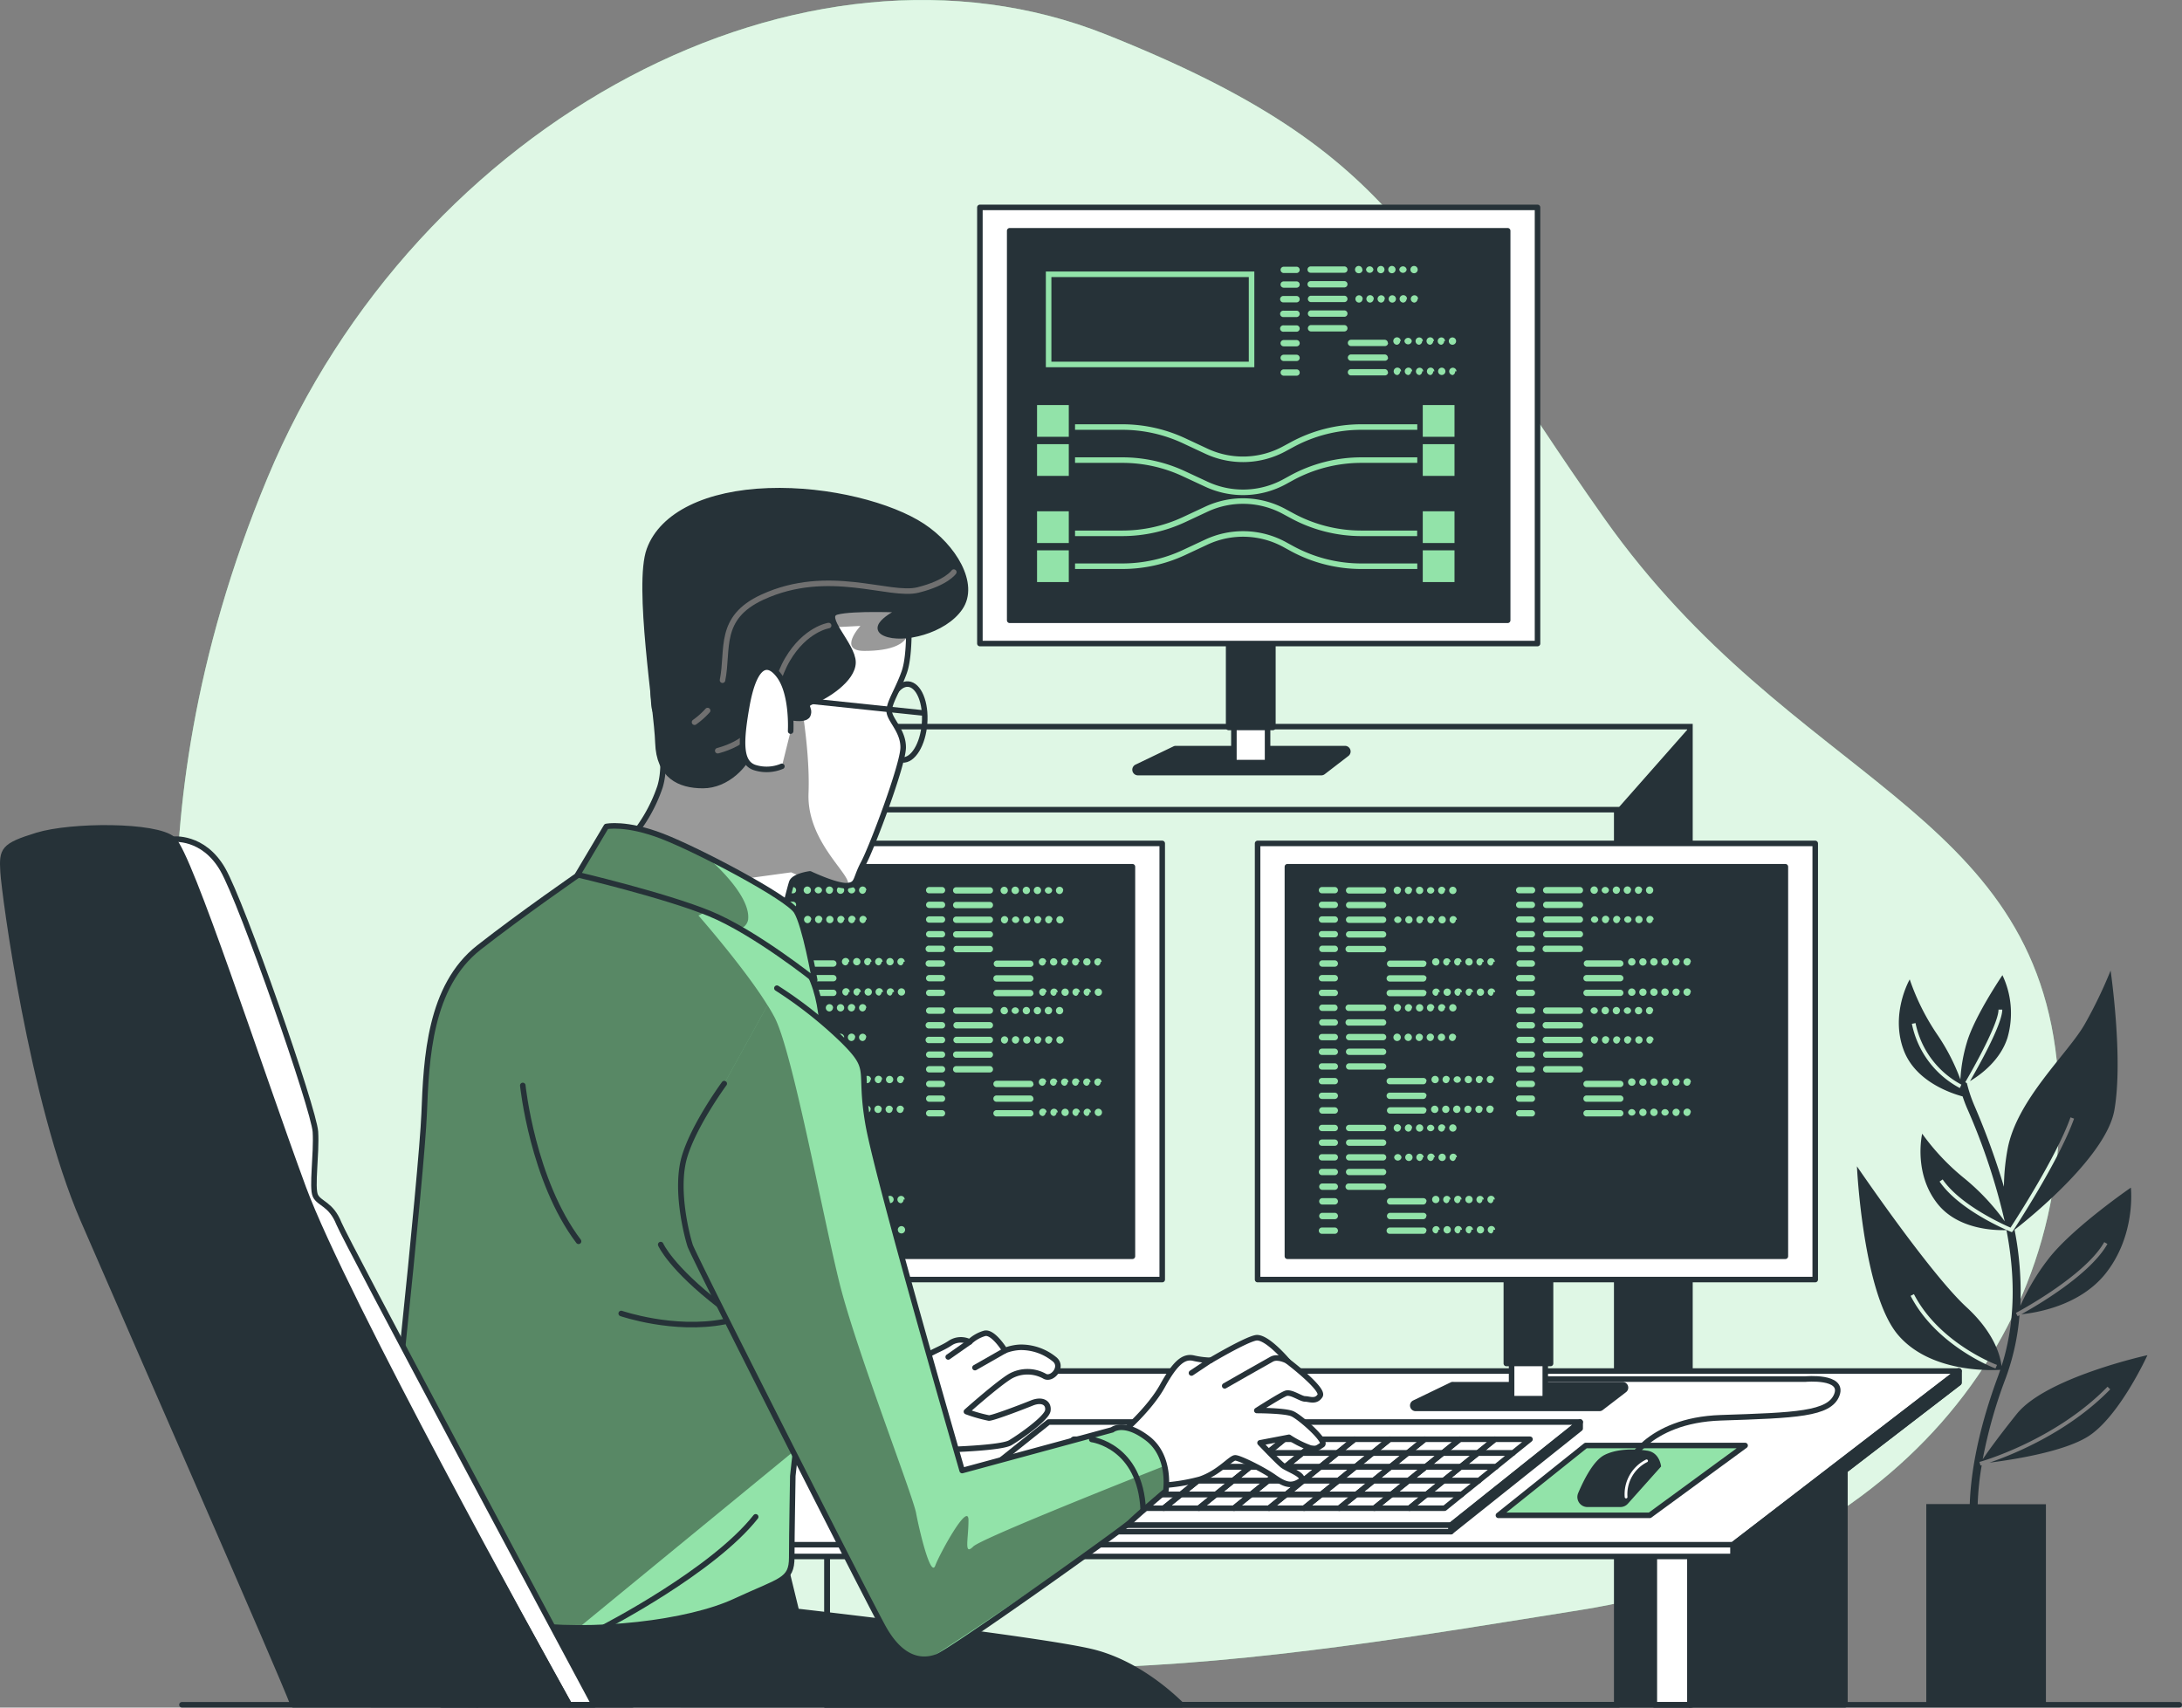 <?xml version="1.0" encoding="UTF-8" standalone="no"?>
<svg
   viewBox="0 0 393.959 308.316"
   version="1.1"
   id="svg142"
   sodipodi:docname="rust-programming.svg"
   inkscape:version="1.3.2 (091e20e, 2023-11-25)"
   width="393.959"
   height="308.316"
   xmlns:inkscape="http://www.inkscape.org/namespaces/inkscape"
   xmlns:sodipodi="http://sodipodi.sourceforge.net/DTD/sodipodi-0.dtd"
   xmlns="http://www.w3.org/2000/svg"
   xmlns:svg="http://www.w3.org/2000/svg">
  <rect x="0" y="0" width="393.959" height="308.316" fill="#808080" stroke="none"/>
  <sodipodi:namedview
     id="namedview142"
     pagecolor="#ffffff"
     bordercolor="#000000"
     borderopacity="0.25"
     inkscape:showpageshadow="2"
     inkscape:pageopacity="0.0"
     inkscape:pagecheckerboard="0"
     inkscape:deskcolor="#d1d1d1"
     inkscape:zoom="1.166"
     inkscape:cx="201.11492"
     inkscape:cy="165.09434"
     inkscape:window-width="1392"
     inkscape:window-height="1212"
     inkscape:window-x="588"
     inkscape:window-y="25"
     inkscape:window-maximized="0"
     inkscape:current-layer="svg142" />
  <defs
     id="defs4">
    <clipPath
       id="freepik--clip-path--inject-3">
      <path
         d="m 212.75,195.81 c 0,0 0.38,7 -0.78,10.26 -1.16,3.26 -2.71,5.42 -2.71,7 0,1.58 2.52,3.49 2.52,6.58 0,3.09 -5.61,18 -7.16,20.9 -1.55,2.9 -1,3.87 -2.9,4.06 -1.9,0.19 -6.77,-2.12 -6.77,-2.12 0,0 -2.91,0.38 -3.29,1.54 -0.38,1.16 -1.36,5.23 -1.36,5.23 l -28.25,-12.58 a 28.26,28.26 0 0 0 5.81,-9.87 c 1.74,-5.61 -1,-14.32 -1,-14.32 0,0 -2.71,-20.31 9.67,-26.12 12.38,-5.81 30.38,-2.13 33.29,0.78 2.91,2.91 2.93,8.66 2.93,8.66 z"
         style="fill:#ffffff;stroke:#263238;stroke-linecap:round;stroke-linejoin:round"
         id="path1" />
    </clipPath>
    <clipPath
       id="freepik--clip-path-2--inject-3">
      <path
         d="m 156.25,240.51 -0.71,0.49 c -2.72,1.87 -12.76,8.83 -20.38,14.8 -8.9,7 -9.48,19.93 -9.87,30 -0.39,10.07 -6.88,72.7 -8.43,80.44 -1.55,7.74 12.3,9.72 25.65,11.66 13.35,1.94 30.57,-0.19 38.89,-4.06 8.32,-3.87 10.26,-3.68 10.26,-7.94 0,-4.26 0.19,-13.93 0.19,-14.7 0,-0.77 6,-48.18 5.61,-62.11 -0.39,-13.93 0.78,-21.48 -2.51,-28.45 -3.29,-6.97 -11.61,-12.38 -22.64,-16.06 -11.03,-3.68 -16.06,-4.07 -16.06,-4.07 z"
         style="fill:#92e3a9;stroke:#263238;stroke-linecap:round;stroke-linejoin:round"
         id="path2" />
    </clipPath>
    <clipPath
       id="freepik--clip-path-3--inject-3">
      <path
         d="m 158.18,233.93 -5.18,8.71 c 0,0 15.67,3.68 23.8,7 8.13,3.32 19,12 19,12 0,0 -1.74,-9.87 -3.29,-12.38 -1.55,-2.51 -17.61,-11 -24.19,-13.55 -6.58,-2.55 -10.14,-1.78 -10.14,-1.78 z"
         style="fill:#92e3a9;stroke:#263238;stroke-linecap:round;stroke-linejoin:round"
         id="path3" />
    </clipPath>
    <clipPath
       id="freepik--clip-path-4--inject-3">
      <path
         d="m 179.47,280.36 c 0,0 -5.42,7.36 -7.16,13.17 -1.74,5.81 0.38,14.12 1,16.06 0.62,1.94 31.53,62.88 34.82,68.88 3.29,6 7,6.38 9.68,5.42 2.68,-0.96 33.86,-23.22 35,-24.38 1.14,-1.16 6.39,-5.61 6.39,-5.61 0,0 1,-6.2 -3.29,-9.48 -4.29,-3.28 -6.39,-1.55 -6.39,-1.55 l -27.09,7.35 c 0,0 -15.28,-52.63 -17,-62.69 -1.72,-10.06 1,-9.48 -4.45,-14.9 a 75.81,75.81 0 0 0 -12,-9.5"
         style="fill:#92e3a9;stroke:#263238;stroke-linecap:round;stroke-linejoin:round"
         id="path4" />
    </clipPath>
  </defs>
  <g
     id="freepik--background-simple--inject-3"
     transform="translate(-48.711,-84.704)">
    <path
       d="m 84.3,283.67 c 0,0 14.34,57.67 70.9,85.33 56.56,27.66 124,15.12 178.92,6.39 54.92,-8.73 89.87,-49 86.14,-97 -3.73,-48 -48,-52.19 -81.83,-100 -33.83,-47.81 -35.56,-65.74 -90,-87.45 C 193.99,69.23 124,106.19 97,171 70,235.81 84.3,283.67 84.3,283.67 Z"
       style="fill:#92e3a9"
       id="path5" />
    <path
       d="m 84.3,283.67 c 0,0 14.34,57.67 70.9,85.33 56.56,27.66 124,15.12 178.92,6.39 54.92,-8.73 89.87,-49 86.14,-97 -3.73,-48 -48,-52.19 -81.83,-100 -33.83,-47.81 -35.56,-65.74 -90,-87.45 C 193.99,69.23 124,106.19 97,171 70,235.81 84.3,283.67 84.3,283.67 Z"
       style="opacity:0.7;fill:#ffffff"
       id="path6" />
  </g>
  <g
     id="freepik--Plants--inject-3"
     transform="translate(-48.711,-84.704)">
    <path
       d="m 412.84,340 c -3.62,4.53 -5.39,7.05 -6.15,8.19 a 86.42,86.42 0 0 1 4.13,-14.6 42.81,42.81 0 0 0 2.51,-11.41 l -0.33,0.18 -0.32,-0.6 c 0.13,-0.06 12.46,-6.61 15.95,-12.78 l 0.58,0.33 c -3.15,5.58 -12.88,11.22 -15.55,12.69 2.53,-0.24 10.43,-1.45 15.13,-7.25 5.64,-7 4.65,-15.61 4.65,-15.61 0,0 -10.63,7.3 -14.95,12.95 a 40.58,40.58 0 0 0 -5,8.39 58.4,58.4 0 0 0 -1.05,-13.73 C 416,304 429,293.23 430.45,285.2 c 1.66,-9.3 -0.67,-25.25 -0.67,-25.25 a 81.91,81.91 0 0 1 -4.65,9.64 c -3,5.31 -12.29,13.62 -13.95,22.59 a 38.79,38.79 0 0 0 -0.66,6.8 133.53,133.53 0 0 0 -5.36,-14.71 25.91,25.91 0 0 1 -1.33,-4 v 0 l -0.29,-0.17 c 0.06,-0.1 6,-10.2 6,-13.1 h 0.68 c 0,2.71 -4.57,10.75 -5.83,12.91 2.09,-1.25 5.49,-3.83 6.77,-7.83 a 16,16 0 0 0 -0.91,-11.3 c 0,0 -5.05,7.42 -6.43,12.17 a 28.56,28.56 0 0 0 -1.16,6.66 37,37 0 0 0 -4.15,-8.07 41.57,41.57 0 0 1 -5,-10 c 0,0 -3.65,6.32 -1,13 2.19,5.46 8.4,7.55 10.55,8.13 0.24,0.72 0.5,1.43 0.79,2.1 a 113.55,113.55 0 0 1 6.81,20.45 40.75,40.75 0 0 0 -7.24,-7.72 41.51,41.51 0 0 1 -7.66,-8.1 c 0,0 -1.67,7.1 2.8,12.69 3.66,4.57 10.16,4.79 12.42,4.72 1.54,8.05 1.71,16.45 -0.89,24.56 -0.17,-1.57 -1.12,-5.86 -6.34,-10.66 -6.58,-6.05 -19.77,-25.42 -19.77,-25.42 0,0 1.06,22.86 7.37,30.38 5.79,6.88 16.72,6.48 18.51,6.37 -0.12,0.35 -0.24,0.71 -0.37,1.07 -4.16,11.17 -5,19 -5.14,23.16 h -7.85 v 36.21 h 21.6 V 356.3 h -12.32 a 52.06,52.06 0 0 1 0.73,-7.05 l -0.23,0.07 -0.18,-0.66 c 0.14,0 13.67,-3.85 23.13,-13.58 l 0.48,0.48 c -7.63,7.85 -17.86,11.89 -21.79,13.23 3.9,-0.48 13.44,-1.92 17.88,-4.78 5.64,-3.66 10.63,-14.62 10.63,-14.62 0,0 -18.27,3.99 -23.59,10.61 z m -10.28,-58.84 a 16.92,16.92 0 0 1 -8.66,-11.6 l 0.66,-0.13 a 16.23,16.23 0 0 0 8.28,11.11 z m 9.56,25.8 -0.15,0.23 -0.25,-0.1 c -0.38,-0.15 -9.22,-3.79 -12.82,-9.05 l 0.56,-0.38 c 3.15,4.6 10.76,8.05 12.25,8.7 1.15,-1.76 8.33,-12.9 10.83,-19.91 l 0.64,0.23 c -2.73,7.68 -10.97,20.18 -11.06,20.32 z M 409,331.78 c -0.11,0 -10.64,-4 -15.33,-13.1 l 0.6,-0.31 c 4.57,8.87 14.86,12.74 15,12.78 z"
       style="fill:#263238"
       id="path7" />
  </g>
  <g
     id="freepik--Table--inject-3"
     transform="translate(-48.711,-84.704)">
    <rect
       x="198.05"
       y="215.9"
       width="155.78"
       height="176.61"
       style="fill:none;stroke:#263238;stroke-miterlimit:10"
       id="rect7" />
    <rect
       x="198.05"
       y="230.89"
       width="142.56"
       height="161.62"
       style="fill:none;stroke:#263238;stroke-miterlimit:10"
       id="rect8" />
    <polygon
       points="353.84,215.9 353.84,392.51 340.62,392.51 340.62,230.89 "
       style="fill:#263238"
       id="polygon8" />
    <rect
       x="347.4"
       y="359.98"
       width="6.44"
       height="32.54"
       style="fill:#ffffff;stroke:#263238;stroke-linecap:round;stroke-linejoin:round"
       id="rect9" />
    <polygon
       points="381.81,337.43 353.84,359.98 353.84,392.51 381.81,392.51 "
       style="fill:#263238;stroke:#263238;stroke-linecap:round;stroke-linejoin:round"
       id="polygon9" />
    <rect
       x="128.44"
       y="359.98"
       width="6.44"
       height="32.54"
       style="fill:#ffffff;stroke:#263238;stroke-linecap:round;stroke-linejoin:round"
       id="rect10" />
    <polygon
       points="162.85,337.43 134.88,359.98 134.88,392.51 162.85,392.51 "
       style="fill:#263238;stroke:#263238;stroke-linecap:round;stroke-linejoin:round"
       id="polygon10" />
    <polygon
       points="361.6,365.73 103.64,365.73 103.54,363.63 402.39,332.25 402.39,334.37 "
       style="fill:#ffffff;stroke:#263238;stroke-linecap:round;stroke-linejoin:round"
       id="polygon11" />
    <polygon
       points="103.64,363.61 168.72,332.25 402.39,332.25 361.6,363.61 "
       style="fill:#ffffff;stroke:#263238;stroke-linecap:round;stroke-linejoin:round"
       id="polygon12" />
    <polygon
       points="319.25,358.31 335.02,345.7 363.79,345.7 346.57,358.31 "
       style="fill:#92e3a9;stroke:#263238;stroke-linecap:round;stroke-linejoin:round"
       id="polygon13" />
    <polygon
       points="361.6,363.61 402.39,332.25 402.39,334.37 361.6,365.73 "
       style="fill:#263238;stroke:#263238;stroke-linecap:round;stroke-linejoin:round"
       id="polygon14" />
    <path
       d="m 327.61,333.71 h 47.07 c 0,0 7,-0.65 5.67,2.84 -1.33,3.49 -7.41,3.7 -20.92,4.14 -13.51,0.44 -17,8.71 -17,8.71"
       style="fill:none;stroke:#263238;stroke-linecap:round;stroke-linejoin:round"
       id="path14" />
    <path
       d="m 346,346.62 c 0,0 -4.44,-0.79 -7.58,0.78 -2,1 -3.73,4.45 -4.77,6.89 a 1.81,1.81 0 0 0 1.67,2.52 h 5.95 a 1.81,1.81 0 0 0 1.35,-0.6 l 6,-6.72 c 0,0 -0.23,-2.61 -2.62,-2.87 z"
       style="fill:#263238"
       id="path15" />
    <path
       d="m 342.3,355 a 6.74,6.74 0 0 1 3.7,-6.53"
       style="fill:none;stroke:#ffffff;stroke-width:0.5px;stroke-linecap:round;stroke-linejoin:round"
       id="path16" />
    <polygon
       points="214.7,360.09 238.04,341.46 334.01,341.46 310.67,360.09 "
       style="fill:#ffffff;stroke:#263238;stroke-linecap:round;stroke-linejoin:round"
       id="polygon16" />
    <polygon
       points="334.01,341.46 310.67,360.09 310.67,361.25 334.01,342.63 "
       style="fill:none;stroke:#263238;stroke-linecap:round;stroke-linejoin:round"
       id="polygon17" />
    <rect
       x="214.7"
       y="360.09"
       width="95.97"
       height="1.17"
       style="fill:#ffffff;stroke:#263238;stroke-linecap:round;stroke-linejoin:round"
       id="rect17" />
    <polygon
       points="242.91,354.53 249.24,354.53 252.33,352.04 245.99,352.04 "
       style="fill:none;stroke:#263238;stroke-linecap:round;stroke-linejoin:round"
       id="polygon18" />
    <polygon
       points="249.24,354.53 255.58,354.53 258.66,352.04 252.33,352.04 "
       style="fill:none;stroke:#263238;stroke-linecap:round;stroke-linejoin:round"
       id="polygon19" />
    <polygon
       points="236.57,354.53 242.91,354.53 245.99,352.04 239.65,352.04 "
       style="fill:none;stroke:#263238;stroke-linecap:round;stroke-linejoin:round"
       id="polygon20" />
    <polygon
       points="242.74,349.55 239.65,352.04 245.99,352.04 249.07,349.55 "
       style="fill:none;stroke:#263238;stroke-linecap:round;stroke-linejoin:round"
       id="polygon21" />
    <polygon
       points="258.5,347.06 252.16,347.06 249.07,349.55 255.41,349.55 "
       style="fill:none;stroke:#263238;stroke-linecap:round;stroke-linejoin:round"
       id="polygon22" />
    <polygon
       points="245.82,347.06 242.74,349.55 249.07,349.55 252.16,347.06 "
       style="fill:none;stroke:#263238;stroke-linecap:round;stroke-linejoin:round"
       id="polygon23" />
    <polygon
       points="255.58,354.53 261.92,354.53 265,352.04 258.66,352.04 "
       style="fill:none;stroke:#263238;stroke-linecap:round;stroke-linejoin:round"
       id="polygon24" />
    <polygon
       points="287.26,354.53 293.6,354.53 296.69,352.04 290.35,352.04 "
       style="fill:none;stroke:#263238;stroke-linecap:round;stroke-linejoin:round"
       id="polygon25" />
    <polygon
       points="264.83,347.06 258.5,347.06 255.41,349.55 261.75,349.55 "
       style="fill:none;stroke:#263238;stroke-linecap:round;stroke-linejoin:round"
       id="polygon26" />
    <polygon
       points="261.92,354.53 268.25,354.53 271.34,352.04 265,352.04 "
       style="fill:none;stroke:#263238;stroke-linecap:round;stroke-linejoin:round"
       id="polygon27" />
    <polygon
       points="306.27,354.53 309.36,352.04 303.02,352.04 299.94,354.53 "
       style="fill:none;stroke:#263238;stroke-linecap:round;stroke-linejoin:round"
       id="polygon28" />
    <polygon
       points="309.36,352.04 312.44,349.55 306.11,349.55 303.02,352.04 "
       style="fill:none;stroke:#263238;stroke-linecap:round;stroke-linejoin:round"
       id="polygon29" />
    <polygon
       points="293.6,354.53 299.94,354.53 303.02,352.04 296.69,352.04 "
       style="fill:none;stroke:#263238;stroke-linecap:round;stroke-linejoin:round"
       id="polygon30" />
    <polygon
       points="280.93,354.53 287.26,354.53 290.35,352.04 284.01,352.04 "
       style="fill:none;stroke:#263238;stroke-linecap:round;stroke-linejoin:round"
       id="polygon31" />
    <polygon
       points="268.25,354.53 274.59,354.53 277.68,352.04 271.34,352.04 "
       style="fill:none;stroke:#263238;stroke-linecap:round;stroke-linejoin:round"
       id="polygon32" />
    <polygon
       points="274.59,354.53 280.93,354.53 284.01,352.04 277.68,352.04 "
       style="fill:none;stroke:#263238;stroke-linecap:round;stroke-linejoin:round"
       id="polygon33" />
    <polygon
       points="290.18,347.06 283.84,347.06 280.76,349.55 287.1,349.55 "
       style="fill:none;stroke:#263238;stroke-linecap:round;stroke-linejoin:round"
       id="polygon34" />
    <polygon
       points="290.35,352.04 296.69,352.04 299.77,349.55 293.43,349.55 "
       style="fill:none;stroke:#263238;stroke-linecap:round;stroke-linejoin:round"
       id="polygon35" />
    <polygon
       points="277.68,352.04 284.01,352.04 287.1,349.55 280.76,349.55 "
       style="fill:none;stroke:#263238;stroke-linecap:round;stroke-linejoin:round"
       id="polygon36" />
    <polygon
       points="265,352.04 271.34,352.04 274.42,349.55 268.08,349.55 "
       style="fill:none;stroke:#263238;stroke-linecap:round;stroke-linejoin:round"
       id="polygon37" />
    <polygon
       points="284.01,352.04 290.35,352.04 293.43,349.55 287.1,349.55 "
       style="fill:none;stroke:#263238;stroke-linecap:round;stroke-linejoin:round"
       id="polygon38" />
    <polygon
       points="271.17,347.06 264.83,347.06 261.75,349.55 268.08,349.55 "
       style="fill:none;stroke:#263238;stroke-linecap:round;stroke-linejoin:round"
       id="polygon39" />
    <polygon
       points="245.99,352.04 252.33,352.04 255.41,349.55 249.07,349.55 "
       style="fill:none;stroke:#263238;stroke-linecap:round;stroke-linejoin:round"
       id="polygon40" />
    <polygon
       points="258.66,352.04 265,352.04 268.08,349.55 261.75,349.55 "
       style="fill:none;stroke:#263238;stroke-linecap:round;stroke-linejoin:round"
       id="polygon41" />
    <polygon
       points="252.33,352.04 258.66,352.04 261.75,349.55 255.41,349.55 "
       style="fill:none;stroke:#263238;stroke-linecap:round;stroke-linejoin:round"
       id="polygon42" />
    <polygon
       points="271.34,352.04 277.68,352.04 280.76,349.55 274.42,349.55 "
       style="fill:none;stroke:#263238;stroke-linecap:round;stroke-linejoin:round"
       id="polygon43" />
    <polygon
       points="283.84,347.06 277.51,347.06 274.42,349.55 280.76,349.55 "
       style="fill:none;stroke:#263238;stroke-linecap:round;stroke-linejoin:round"
       id="polygon44" />
    <polygon
       points="312.44,349.55 315.53,347.06 309.19,347.06 306.11,349.55 "
       style="fill:none;stroke:#263238;stroke-linecap:round;stroke-linejoin:round"
       id="polygon45" />
    <polygon
       points="277.51,347.06 271.17,347.06 268.08,349.55 274.42,349.55 "
       style="fill:none;stroke:#263238;stroke-linecap:round;stroke-linejoin:round"
       id="polygon46" />
    <polygon
       points="302.85,347.06 296.52,347.06 293.43,349.55 299.77,349.55 "
       style="fill:none;stroke:#263238;stroke-linecap:round;stroke-linejoin:round"
       id="polygon47" />
    <polygon
       points="309.19,347.06 302.85,347.06 299.77,349.55 306.11,349.55 "
       style="fill:none;stroke:#263238;stroke-linecap:round;stroke-linejoin:round"
       id="polygon48" />
    <polygon
       points="303.02,352.04 306.11,349.55 299.77,349.55 296.69,352.04 "
       style="fill:none;stroke:#263238;stroke-linecap:round;stroke-linejoin:round"
       id="polygon49" />
    <polygon
       points="296.52,347.06 290.18,347.06 287.1,349.55 293.43,349.55 "
       style="fill:none;stroke:#263238;stroke-linecap:round;stroke-linejoin:round"
       id="polygon50" />
    <polygon
       points="271.51,357.02 277.84,357.02 280.93,354.53 274.59,354.53 "
       style="fill:none;stroke:#263238;stroke-linecap:round;stroke-linejoin:round"
       id="polygon51" />
    <polygon
       points="277.84,357.02 284.18,357.02 287.26,354.53 280.93,354.53 "
       style="fill:none;stroke:#263238;stroke-linecap:round;stroke-linejoin:round"
       id="polygon52" />
    <polygon
       points="265.17,357.02 271.51,357.02 274.59,354.53 268.25,354.53 "
       style="fill:none;stroke:#263238;stroke-linecap:round;stroke-linejoin:round"
       id="polygon53" />
    <polygon
       points="284.18,357.02 290.52,357.02 293.6,354.53 287.26,354.53 "
       style="fill:none;stroke:#263238;stroke-linecap:round;stroke-linejoin:round"
       id="polygon54" />
    <polygon
       points="258.83,357.02 265.17,357.02 268.25,354.53 261.92,354.53 "
       style="fill:none;stroke:#263238;stroke-linecap:round;stroke-linejoin:round"
       id="polygon55" />
    <polygon
       points="252.5,357.02 258.83,357.02 261.92,354.53 255.58,354.53 "
       style="fill:none;stroke:#263238;stroke-linecap:round;stroke-linejoin:round"
       id="polygon56" />
    <polygon
       points="290.52,357.02 296.85,357.02 299.94,354.53 293.6,354.53 "
       style="fill:none;stroke:#263238;stroke-linecap:round;stroke-linejoin:round"
       id="polygon57" />
    <polygon
       points="239.82,357.02 246.16,357.02 249.24,354.53 242.91,354.53 "
       style="fill:none;stroke:#263238;stroke-linecap:round;stroke-linejoin:round"
       id="polygon58" />
    <polygon
       points="246.16,357.02 252.5,357.02 255.58,354.53 249.24,354.53 "
       style="fill:none;stroke:#263238;stroke-linecap:round;stroke-linejoin:round"
       id="polygon59" />
    <polygon
       points="315.7,352.04 318.78,349.55 312.44,349.55 309.36,352.04 "
       style="fill:none;stroke:#263238;stroke-linecap:round;stroke-linejoin:round"
       id="polygon60" />
    <polygon
       points="315.53,347.06 321.86,347.06 324.95,344.57 318.61,344.57 "
       style="fill:none;stroke:#263238;stroke-linecap:round;stroke-linejoin:round"
       id="polygon61" />
    <polygon
       points="318.78,349.55 321.86,347.06 315.53,347.06 312.44,349.55 "
       style="fill:none;stroke:#263238;stroke-linecap:round;stroke-linejoin:round"
       id="polygon62" />
    <polygon
       points="233.49,357.02 239.82,357.02 242.91,354.53 236.57,354.53 "
       style="fill:none;stroke:#263238;stroke-linecap:round;stroke-linejoin:round"
       id="polygon63" />
    <polygon
       points="296.85,357.02 303.19,357.02 306.27,354.53 299.94,354.53 "
       style="fill:none;stroke:#263238;stroke-linecap:round;stroke-linejoin:round"
       id="polygon64" />
    <polygon
       points="309.53,357.02 312.61,354.53 306.27,354.53 303.19,357.02 "
       style="fill:none;stroke:#263238;stroke-linecap:round;stroke-linejoin:round"
       id="polygon65" />
    <polygon
       points="312.61,354.53 315.7,352.04 309.36,352.04 306.27,354.53 "
       style="fill:none;stroke:#263238;stroke-linecap:round;stroke-linejoin:round"
       id="polygon66" />
    <polygon
       points="236.4,349.55 233.32,352.04 239.65,352.04 242.74,349.55 "
       style="fill:none;stroke:#263238;stroke-linecap:round;stroke-linejoin:round"
       id="polygon67" />
    <polygon
       points="286.93,344.57 280.59,344.57 277.51,347.06 283.84,347.06 "
       style="fill:none;stroke:#263238;stroke-linecap:round;stroke-linejoin:round"
       id="polygon68" />
    <polygon
       points="293.26,344.57 286.93,344.57 283.84,347.06 290.18,347.06 "
       style="fill:none;stroke:#263238;stroke-linecap:round;stroke-linejoin:round"
       id="polygon69" />
    <polygon
       points="280.59,344.57 274.25,344.57 271.17,347.06 277.51,347.06 "
       style="fill:none;stroke:#263238;stroke-linecap:round;stroke-linejoin:round"
       id="polygon70" />
    <polygon
       points="299.6,344.57 293.26,344.57 290.18,347.06 296.52,347.06 "
       style="fill:none;stroke:#263238;stroke-linecap:round;stroke-linejoin:round"
       id="polygon71" />
    <polygon
       points="312.27,344.57 305.94,344.57 302.85,347.06 309.19,347.06 "
       style="fill:none;stroke:#263238;stroke-linecap:round;stroke-linejoin:round"
       id="polygon72" />
    <polygon
       points="305.94,344.57 299.6,344.57 296.52,347.06 302.85,347.06 "
       style="fill:none;stroke:#263238;stroke-linecap:round;stroke-linejoin:round"
       id="polygon73" />
    <polygon
       points="274.25,344.57 267.92,344.57 264.83,347.06 271.17,347.06 "
       style="fill:none;stroke:#263238;stroke-linecap:round;stroke-linejoin:round"
       id="polygon74" />
    <polygon
       points="233.32,352.04 230.23,354.53 236.57,354.53 239.65,352.04 "
       style="fill:none;stroke:#263238;stroke-linecap:round;stroke-linejoin:round"
       id="polygon75" />
    <polygon
       points="239.48,347.06 236.4,349.55 242.74,349.55 245.82,347.06 "
       style="fill:none;stroke:#263238;stroke-linecap:round;stroke-linejoin:round"
       id="polygon76" />
    <polygon
       points="318.61,344.57 312.27,344.57 309.19,347.06 315.53,347.06 "
       style="fill:none;stroke:#263238;stroke-linecap:round;stroke-linejoin:round"
       id="polygon77" />
    <polygon
       points="227.15,357.02 233.49,357.02 236.57,354.53 230.23,354.53 "
       style="fill:none;stroke:#263238;stroke-linecap:round;stroke-linejoin:round"
       id="polygon78" />
    <polygon
       points="242.57,344.57 239.48,347.06 245.82,347.06 248.91,344.57 "
       style="fill:none;stroke:#263238;stroke-linecap:round;stroke-linejoin:round"
       id="polygon79" />
    <polygon
       points="261.58,344.57 255.24,344.57 252.16,347.06 258.5,347.06 "
       style="fill:none;stroke:#263238;stroke-linecap:round;stroke-linejoin:round"
       id="polygon80" />
    <polygon
       points="255.24,344.57 248.91,344.57 245.82,347.06 252.16,347.06 "
       style="fill:none;stroke:#263238;stroke-linecap:round;stroke-linejoin:round"
       id="polygon81" />
    <polygon
       points="267.92,344.57 261.58,344.57 258.5,347.06 264.83,347.06 "
       style="fill:none;stroke:#263238;stroke-linecap:round;stroke-linejoin:round"
       id="polygon82" />
  </g>
  <g
     id="freepik--device-3--inject-3"
     transform="translate(-48.711,-84.704)">
    <path
       d="m 337.42,339 h -33.08 a 0.52,0.52 0 0 1 -0.23,-1 l 6.8,-3.28 a 0.59,0.59 0 0 1 0.23,0 h 30.54 a 0.53,0.53 0 0 1 0.32,0.94 l -4.26,3.27 a 0.54,0.54 0 0 1 -0.32,0.07 z"
       style="fill:#263238;stroke:#263238;stroke-linecap:round;stroke-linejoin:round"
       id="path82" />
    <rect
       x="321.63"
       y="314.07"
       width="6.08"
       height="23.17"
       style="fill:#ffffff;stroke:#263238;stroke-linecap:round;stroke-linejoin:round"
       id="rect82" />
    <rect
       x="320.68"
       y="314.07"
       width="7.98"
       height="16.82"
       style="fill:#263238;stroke:#263238;stroke-linecap:round;stroke-linejoin:round"
       id="rect83" />
    <rect
       x="275.77"
       y="236.99"
       width="100.68"
       height="78.75"
       style="fill:#ffffff;stroke:#263238;stroke-linecap:round;stroke-linejoin:round"
       id="rect84" />
    <rect
       x="281.15"
       y="241.2"
       width="89.91"
       height="70.33"
       style="fill:#263238;stroke:#263238;stroke-linecap:round;stroke-linejoin:round"
       id="rect85" />
    <path
       d="m 289.71,246 h -2.32 a 0.57,0.57 0 0 1 -0.57,-0.57 0.58,0.58 0 0 1 0.57,-0.57 h 2.32 a 0.58,0.58 0 0 1 0.57,0.57 0.57,0.57 0 0 1 -0.57,0.57 z m 0.57,2.08 a 0.57,0.57 0 0 0 -0.57,-0.57 h -2.32 a 0.57,0.57 0 0 0 0,1.14 h 2.32 a 0.57,0.57 0 0 0 0.57,-0.53 z m 0,2.65 a 0.57,0.57 0 0 0 -0.57,-0.57 h -2.32 a 0.57,0.57 0 0 0 -0.57,0.57 0.58,0.58 0 0 0 0.57,0.57 h 2.32 a 0.58,0.58 0 0 0 0.57,-0.53 z m 0,2.65 a 0.57,0.57 0 0 0 -0.57,-0.57 h -2.32 a 0.57,0.57 0 0 0 -0.57,0.57 0.58,0.58 0 0 0 0.57,0.57 h 2.32 a 0.58,0.58 0 0 0 0.57,-0.53 z m 0,2.65 a 0.58,0.58 0 0 0 -0.57,-0.58 h -2.32 a 0.58,0.58 0 0 0 0,1.15 h 2.32 a 0.58,0.58 0 0 0 0.57,-0.53 z m 0,2.64 a 0.58,0.58 0 0 0 -0.57,-0.57 h -2.32 a 0.58,0.58 0 0 0 0,1.15 h 2.32 a 0.58,0.58 0 0 0 0.57,-0.54 z m 0,2.65 a 0.58,0.58 0 0 0 -0.57,-0.57 h -2.32 a 0.58,0.58 0 0 0 -0.57,0.57 0.57,0.57 0 0 0 0.57,0.57 h 2.32 a 0.57,0.57 0 0 0 0.57,-0.53 z m 0,2.65 a 0.58,0.58 0 0 0 -0.57,-0.57 h -2.32 a 0.58,0.58 0 0 0 -0.57,0.57 0.57,0.57 0 0 0 0.57,0.57 h 2.32 a 0.57,0.57 0 0 0 0.57,-0.54 z m 8.72,-18.5 a 0.58,0.58 0 0 0 -0.57,-0.57 h -6.13 a 0.58,0.58 0 0 0 -0.58,0.57 0.57,0.57 0 0 0 0.58,0.57 h 6.08 a 0.57,0.57 0 0 0 0.62,-0.57 z m 0,2.65 a 0.57,0.57 0 0 0 -0.57,-0.57 h -6.13 a 0.57,0.57 0 1 0 0,1.14 h 6.08 a 0.57,0.57 0 0 0 0.62,-0.57 z m 0,2.65 a 0.57,0.57 0 0 0 -0.57,-0.57 h -6.13 a 0.57,0.57 0 0 0 -0.58,0.57 0.58,0.58 0 0 0 0.58,0.57 h 6.08 a 0.58,0.58 0 0 0 0.62,-0.57 z m 0,2.65 a 0.57,0.57 0 0 0 -0.57,-0.57 h -6.13 a 0.57,0.57 0 0 0 -0.58,0.57 0.58,0.58 0 0 0 0.58,0.57 h 6.08 a 0.58,0.58 0 0 0 0.62,-0.57 z m 0,2.65 a 0.58,0.58 0 0 0 -0.57,-0.58 h -6.13 a 0.58,0.58 0 1 0 0,1.15 h 6.08 a 0.58,0.58 0 0 0 0.62,-0.57 z m 7.28,2.64 a 0.57,0.57 0 0 0 -0.57,-0.57 h -6.08 a 0.58,0.58 0 0 0 0,1.15 h 6.08 a 0.57,0.57 0 0 0 0.52,-0.58 z m 0,2.65 a 0.57,0.57 0 0 0 -0.57,-0.57 h -6.08 a 0.57,0.57 0 0 0 -0.57,0.57 0.56,0.56 0 0 0 0.57,0.57 h 6.08 a 0.56,0.56 0 0 0 0.52,-0.57 z m 0,2.65 a 0.57,0.57 0 0 0 -0.57,-0.57 h -6.08 a 0.57,0.57 0 0 0 -0.57,0.57 0.56,0.56 0 0 0 0.57,0.57 h 6.08 a 0.56,0.56 0 0 0 0.52,-0.58 z m -4.6,-18.54 a 0.67,0.67 0 1 0 -0.66,0.66 0.67,0.67 0 0 0 0.61,-0.66 z m 2,0 a 0.66,0.66 0 1 0 -0.66,0.66 0.66,0.66 0 0 0 0.59,-0.66 z m 2,0 a 0.66,0.66 0 0 0 -1.32,0 0.66,0.66 0 1 0 1.32,0 z m 2,0 a 0.67,0.67 0 0 0 -1.33,0 0.67,0.67 0 0 0 1.33,0 z m 2,0 a 0.66,0.66 0 1 0 -0.66,0.66 0.66,0.66 0 0 0 0.55,-0.66 z m 2,0 a 0.66,0.66 0 0 0 -1.32,0 0.66,0.66 0 0 0 1.32,0 z m -9.93,5.3 a 0.67,0.67 0 0 0 -1.33,0 0.67,0.67 0 0 0 1.33,0 z m 2,0 a 0.66,0.66 0 0 0 -1.32,0 0.66,0.66 0 0 0 1.32,0 z m 2,0 a 0.66,0.66 0 1 0 -0.66,0.66 0.66,0.66 0 0 0 0.51,-0.66 z m 2,0 a 0.67,0.67 0 1 0 -0.67,0.66 0.66,0.66 0 0 0 0.51,-0.66 z m 2,0 a 0.66,0.66 0 1 0 -1.32,0 0.66,0.66 0 1 0 1.32,0 z m 2,0 a 0.66,0.66 0 1 0 -0.66,0.66 0.66,0.66 0 0 0 0.47,-0.66 z m -3.15,7.61 a 0.66,0.66 0 1 0 -1.32,0 0.66,0.66 0 1 0 1.32,0 z m 2,0 a 0.66,0.66 0 1 0 -0.66,0.67 0.67,0.67 0 0 0 0.46,-0.67 z m 2,0 a 0.67,0.67 0 1 0 -0.66,0.67 0.67,0.67 0 0 0 0.45,-0.67 z m 2,0 a 0.66,0.66 0 1 0 -1.32,0 0.66,0.66 0 1 0 1.32,0 z m 2,0 a 0.66,0.66 0 1 0 -0.66,0.67 0.67,0.67 0 0 0 0.42,-0.67 z m 2,0 a 0.67,0.67 0 1 0 -0.67,0.67 0.67,0.67 0 0 0 0.42,-0.67 z m -9.94,5.47 a 0.66,0.66 0 1 0 -0.66,0.66 0.66,0.66 0 0 0 0.41,-0.66 z m 2,0 a 0.66,0.66 0 1 0 -1.32,0 0.66,0.66 0 0 0 1.32,0 z m 2,0 a 0.67,0.67 0 1 0 -0.66,0.66 0.67,0.67 0 0 0 0.39,-0.66 z m 2,0 a 0.66,0.66 0 1 0 -0.66,0.66 0.66,0.66 0 0 0 0.37,-0.66 z m 2,0 a 0.66,0.66 0 1 0 -1.32,0 0.66,0.66 0 0 0 1.32,0 z m 2,0 a 0.67,0.67 0 1 0 -0.67,0.66 0.67,0.67 0 0 0 0.36,-0.66 z"
       style="fill:#92e3a9"
       id="path85" />
    <path
       d="m 289.71,267.24 h -2.32 a 0.58,0.58 0 0 1 0,-1.15 h 2.32 a 0.58,0.58 0 0 1 0,1.15 z m 0.57,2.07 a 0.58,0.58 0 0 0 -0.57,-0.57 h -2.32 a 0.58,0.58 0 0 0 0,1.15 h 2.32 a 0.58,0.58 0 0 0 0.57,-0.58 z m 0,2.65 a 0.58,0.58 0 0 0 -0.57,-0.57 h -2.32 a 0.58,0.58 0 0 0 -0.57,0.57 0.57,0.57 0 0 0 0.57,0.57 h 2.32 a 0.57,0.57 0 0 0 0.57,-0.53 z m 0,2.65 a 0.58,0.58 0 0 0 -0.57,-0.57 h -2.32 a 0.58,0.58 0 0 0 -0.57,0.57 0.57,0.57 0 0 0 0.57,0.57 h 2.32 a 0.57,0.57 0 0 0 0.57,-0.57 z m 0,2.65 a 0.57,0.57 0 0 0 -0.57,-0.57 h -2.32 a 0.57,0.57 0 0 0 0,1.14 h 2.32 a 0.57,0.57 0 0 0 0.57,-0.57 z m 0,2.65 a 0.57,0.57 0 0 0 -0.57,-0.57 h -2.32 a 0.57,0.57 0 0 0 0,1.14 h 2.32 a 0.57,0.57 0 0 0 0.57,-0.57 z m 0,2.65 a 0.57,0.57 0 0 0 -0.57,-0.57 h -2.32 a 0.57,0.57 0 0 0 -0.57,0.57 0.58,0.58 0 0 0 0.57,0.57 h 2.32 a 0.58,0.58 0 0 0 0.57,-0.57 z m 0,2.65 a 0.58,0.58 0 0 0 -0.57,-0.58 h -2.32 a 0.58,0.58 0 0 0 0,1.15 h 2.32 a 0.58,0.58 0 0 0 0.57,-0.57 z M 299,266.67 a 0.58,0.58 0 0 0 -0.57,-0.58 h -6.13 a 0.58,0.58 0 1 0 0,1.15 h 6.08 a 0.58,0.58 0 0 0 0.62,-0.57 z m 0,2.64 a 0.58,0.58 0 0 0 -0.57,-0.57 h -6.13 a 0.58,0.58 0 1 0 0,1.15 h 6.08 a 0.58,0.58 0 0 0 0.62,-0.58 z m 0,2.65 a 0.58,0.58 0 0 0 -0.57,-0.57 h -6.13 a 0.58,0.58 0 0 0 -0.58,0.57 0.57,0.57 0 0 0 0.58,0.57 h 6.08 A 0.57,0.57 0 0 0 299,272 Z m 0,2.65 a 0.58,0.58 0 0 0 -0.57,-0.57 h -6.13 a 0.58,0.58 0 0 0 -0.58,0.57 0.57,0.57 0 0 0 0.58,0.57 h 6.08 a 0.57,0.57 0 0 0 0.62,-0.57 z m 0,2.65 a 0.57,0.57 0 0 0 -0.57,-0.57 h -6.13 a 0.57,0.57 0 1 0 0,1.14 h 6.08 a 0.57,0.57 0 0 0 0.62,-0.57 z m 7.28,2.65 a 0.56,0.56 0 0 0 -0.57,-0.57 h -6.08 a 0.57,0.57 0 1 0 0,1.14 h 6.08 a 0.56,0.56 0 0 0 0.52,-0.57 z m 0,2.65 a 0.56,0.56 0 0 0 -0.57,-0.57 h -6.08 a 0.56,0.56 0 0 0 -0.57,0.57 0.57,0.57 0 0 0 0.57,0.57 h 6.08 a 0.57,0.57 0 0 0 0.52,-0.57 z m 0,2.65 a 0.57,0.57 0 0 0 -0.57,-0.58 h -6.08 a 0.58,0.58 0 0 0 0,1.15 h 6.08 a 0.57,0.57 0 0 0 0.52,-0.57 z m -4.6,-18.54 a 0.67,0.67 0 1 0 -0.66,0.66 0.67,0.67 0 0 0 0.61,-0.66 z m 2,0 a 0.66,0.66 0 1 0 -0.66,0.66 0.66,0.66 0 0 0 0.59,-0.66 z m 2,0 a 0.66,0.66 0 1 0 -1.32,0 0.66,0.66 0 0 0 1.32,0 z m 2,0 a 0.67,0.67 0 1 0 -0.67,0.66 0.67,0.67 0 0 0 0.58,-0.66 z m 2,0 a 0.66,0.66 0 1 0 -0.66,0.66 0.66,0.66 0 0 0 0.55,-0.66 z m 2,0 a 0.66,0.66 0 1 0 -1.32,0 0.66,0.66 0 0 0 1.32,0 z M 301.63,272 a 0.67,0.67 0 1 0 -0.66,0.67 0.67,0.67 0 0 0 0.66,-0.67 z m 2,0 a 0.66,0.66 0 1 0 -1.32,0 0.66,0.66 0 1 0 1.32,0 z m 2,0 a 0.66,0.66 0 1 0 -0.66,0.67 0.67,0.67 0 0 0 0.63,-0.67 z m 2,0 a 0.67,0.67 0 1 0 -0.67,0.67 0.67,0.67 0 0 0 0.63,-0.67 z m 2,0 a 0.66,0.66 0 1 0 -1.32,0 0.66,0.66 0 1 0 1.32,0 z m 2,0 a 0.66,0.66 0 1 0 -0.66,0.67 0.67,0.67 0 0 0 0.59,-0.67 z m -3.15,7.62 a 0.66,0.66 0 1 0 -1.32,0 0.66,0.66 0 0 0 1.32,0 z m 2,0 a 0.66,0.66 0 1 0 -0.66,0.66 0.66,0.66 0 0 0 0.58,-0.7 z m 2,0 a 0.67,0.67 0 0 0 -1.33,0 0.67,0.67 0 0 0 1.33,0 z m 2,0 a 0.66,0.66 0 1 0 -1.32,0 0.66,0.66 0 1 0 1.32,0 z m 2,0 a 0.66,0.66 0 1 0 -0.66,0.66 0.66,0.66 0 0 0 0.54,-0.7 z m 2,0 a 0.67,0.67 0 1 0 -0.67,0.66 0.66,0.66 0 0 0 0.54,-0.7 z M 308.41,285 a 0.66,0.66 0 1 0 -0.66,0.66 0.65,0.65 0 0 0 0.66,-0.66 z m 2,0 a 0.66,0.66 0 1 0 -0.66,0.66 0.66,0.66 0 0 0 0.65,-0.66 z m 2,0 a 0.67,0.67 0 1 0 -0.66,0.66 0.66,0.66 0 0 0 0.64,-0.66 z m 2,0 a 0.66,0.66 0 1 0 -0.66,0.66 0.65,0.65 0 0 0 0.62,-0.66 z m 2,0 a 0.66,0.66 0 1 0 -0.66,0.66 0.66,0.66 0 0 0 0.61,-0.66 z m 2,0 a 0.67,0.67 0 1 0 -0.67,0.66 0.66,0.66 0 0 0 0.61,-0.66 z"
       style="fill:#92e3a9"
       id="path86" />
    <path
       d="m 289.71,288.94 h -2.32 a 0.57,0.57 0 0 1 -0.57,-0.57 0.58,0.58 0 0 1 0.57,-0.57 h 2.32 a 0.58,0.58 0 0 1 0.57,0.57 0.57,0.57 0 0 1 -0.57,0.57 z m 0.57,2.08 a 0.57,0.57 0 0 0 -0.57,-0.57 h -2.32 a 0.57,0.57 0 0 0 0,1.14 h 2.32 a 0.57,0.57 0 0 0 0.57,-0.59 z m 0,2.65 a 0.57,0.57 0 0 0 -0.57,-0.57 h -2.32 a 0.57,0.57 0 0 0 -0.57,0.57 0.58,0.58 0 0 0 0.57,0.57 h 2.32 a 0.58,0.58 0 0 0 0.57,-0.57 z m 0,2.65 a 0.57,0.57 0 0 0 -0.57,-0.57 h -2.32 a 0.57,0.57 0 0 0 -0.57,0.57 0.58,0.58 0 0 0 0.57,0.57 h 2.32 a 0.58,0.58 0 0 0 0.57,-0.57 z m 0,2.65 a 0.58,0.58 0 0 0 -0.57,-0.58 h -2.32 a 0.58,0.58 0 0 0 0,1.15 h 2.32 a 0.58,0.58 0 0 0 0.57,-0.54 z m 0,2.65 a 0.58,0.58 0 0 0 -0.57,-0.58 h -2.32 a 0.58,0.58 0 0 0 0,1.15 h 2.32 a 0.58,0.58 0 0 0 0.57,-0.57 z m 0,2.64 a 0.58,0.58 0 0 0 -0.57,-0.57 h -2.32 a 0.58,0.58 0 0 0 0,1.15 h 2.32 a 0.58,0.58 0 0 0 0.57,-0.58 z m 0,2.65 a 0.58,0.58 0 0 0 -0.57,-0.57 h -2.32 a 0.58,0.58 0 0 0 -0.57,0.57 0.57,0.57 0 0 0 0.57,0.57 h 2.32 a 0.57,0.57 0 0 0 0.57,-0.57 z M 299,288.37 a 0.58,0.58 0 0 0 -0.57,-0.57 h -6.13 a 0.58,0.58 0 0 0 -0.58,0.57 0.57,0.57 0 0 0 0.58,0.57 h 6.08 a 0.57,0.57 0 0 0 0.62,-0.57 z m 0,2.65 a 0.57,0.57 0 0 0 -0.57,-0.57 h -6.13 a 0.57,0.57 0 1 0 0,1.14 h 6.08 A 0.57,0.57 0 0 0 299,291 Z m 0,2.65 a 0.57,0.57 0 0 0 -0.57,-0.57 h -6.13 a 0.57,0.57 0 0 0 -0.58,0.57 0.58,0.58 0 0 0 0.58,0.57 h 6.08 a 0.58,0.58 0 0 0 0.62,-0.57 z m 0,2.65 a 0.57,0.57 0 0 0 -0.57,-0.57 h -6.13 a 0.57,0.57 0 0 0 -0.58,0.57 0.58,0.58 0 0 0 0.58,0.57 h 6.08 a 0.58,0.58 0 0 0 0.62,-0.57 z m 0,2.65 a 0.58,0.58 0 0 0 -0.57,-0.58 h -6.13 a 0.58,0.58 0 1 0 0,1.15 h 6.08 A 0.58,0.58 0 0 0 299,299 Z m 7.28,2.65 a 0.57,0.57 0 0 0 -0.57,-0.58 h -6.08 a 0.58,0.58 0 0 0 0,1.15 h 6.08 a 0.57,0.57 0 0 0 0.52,-0.57 z m 0,2.64 a 0.57,0.57 0 0 0 -0.57,-0.57 h -6.08 a 0.58,0.58 0 0 0 0,1.15 h 6.08 a 0.57,0.57 0 0 0 0.52,-0.58 z m 0,2.65 a 0.57,0.57 0 0 0 -0.57,-0.57 h -6.08 a 0.57,0.57 0 0 0 -0.57,0.57 0.56,0.56 0 0 0 0.57,0.57 h 6.08 a 0.56,0.56 0 0 0 0.52,-0.57 z m -4.6,-18.54 a 0.67,0.67 0 1 0 -0.66,0.66 0.67,0.67 0 0 0 0.61,-0.66 z m 2,0 a 0.66,0.66 0 1 0 -0.66,0.66 0.66,0.66 0 0 0 0.59,-0.66 z m 2,0 a 0.66,0.66 0 1 0 -1.32,0 0.66,0.66 0 0 0 1.32,0 z m 2,0 a 0.67,0.67 0 0 0 -1.33,0 0.67,0.67 0 0 0 1.33,0 z m 2,0 a 0.66,0.66 0 1 0 -0.66,0.66 0.66,0.66 0 0 0 0.55,-0.66 z m 2,0 a 0.66,0.66 0 0 0 -1.32,0 0.66,0.66 0 0 0 1.32,0 z m -9.93,5.3 a 0.67,0.67 0 0 0 -1.33,0 0.67,0.67 0 0 0 1.33,0 z m 2,0 a 0.66,0.66 0 0 0 -1.32,0 0.66,0.66 0 0 0 1.32,0 z m 2,0 a 0.66,0.66 0 1 0 -0.66,0.66 0.66,0.66 0 0 0 0.51,-0.66 z m 2,0 a 0.67,0.67 0 1 0 -0.67,0.66 0.66,0.66 0 0 0 0.51,-0.66 z m 2,0 a 0.66,0.66 0 0 0 -1.32,0 0.66,0.66 0 0 0 1.32,0 z m 2,0 a 0.66,0.66 0 1 0 -0.66,0.66 0.66,0.66 0 0 0 0.47,-0.66 z m -3.15,7.61 a 0.66,0.66 0 1 0 -1.32,0 0.66,0.66 0 1 0 1.32,0 z m 2,0 a 0.66,0.66 0 1 0 -0.66,0.67 0.67,0.67 0 0 0 0.46,-0.67 z m 2,0 a 0.67,0.67 0 1 0 -0.66,0.67 0.67,0.67 0 0 0 0.45,-0.67 z m 2,0 a 0.66,0.66 0 1 0 -1.32,0 0.66,0.66 0 1 0 1.32,0 z m 2,0 a 0.66,0.66 0 1 0 -0.66,0.67 0.67,0.67 0 0 0 0.42,-0.67 z m 2,0 a 0.67,0.67 0 1 0 -0.67,0.67 0.67,0.67 0 0 0 0.42,-0.67 z m -9.94,5.47 a 0.66,0.66 0 1 0 -0.66,0.66 0.66,0.66 0 0 0 0.41,-0.66 z m 2,0 a 0.66,0.66 0 1 0 -1.32,0 0.66,0.66 0 0 0 1.32,0 z m 2,0 a 0.67,0.67 0 1 0 -0.66,0.66 0.67,0.67 0 0 0 0.39,-0.66 z m 2,0 a 0.66,0.66 0 1 0 -0.66,0.66 0.66,0.66 0 0 0 0.37,-0.66 z m 2,0 a 0.66,0.66 0 1 0 -1.32,0 0.66,0.66 0 1 0 1.32,0 z m 2,0 a 0.67,0.67 0 1 0 -0.67,0.66 0.67,0.67 0 0 0 0.36,-0.66 z"
       style="fill:#92e3a9"
       id="path87" />
    <path
       d="M 325.29,246 H 323 a 0.57,0.57 0 0 1 -0.57,-0.57 0.58,0.58 0 0 1 0.57,-0.57 h 2.32 a 0.57,0.57 0 0 1 0.57,0.57 0.56,0.56 0 0 1 -0.6,0.57 z m 0.57,2.08 a 0.56,0.56 0 0 0 -0.57,-0.57 H 323 a 0.57,0.57 0 1 0 0,1.14 h 2.32 a 0.56,0.56 0 0 0 0.54,-0.53 z m 0,2.65 a 0.56,0.56 0 0 0 -0.57,-0.57 H 323 a 0.57,0.57 0 0 0 -0.57,0.57 0.58,0.58 0 0 0 0.57,0.57 h 2.32 a 0.57,0.57 0 0 0 0.54,-0.53 z m 0,2.65 a 0.56,0.56 0 0 0 -0.57,-0.57 H 323 a 0.57,0.57 0 0 0 -0.57,0.57 0.58,0.58 0 0 0 0.57,0.57 h 2.32 a 0.57,0.57 0 0 0 0.54,-0.53 z m 0,2.65 a 0.57,0.57 0 0 0 -0.57,-0.58 H 323 a 0.58,0.58 0 0 0 0,1.15 h 2.32 a 0.57,0.57 0 0 0 0.54,-0.53 z m 0,2.64 a 0.57,0.57 0 0 0 -0.57,-0.57 H 323 a 0.58,0.58 0 0 0 0,1.15 h 2.32 a 0.57,0.57 0 0 0 0.54,-0.54 z m 0,2.65 a 0.57,0.57 0 0 0 -0.57,-0.57 H 323 a 0.58,0.58 0 0 0 -0.57,0.57 0.57,0.57 0 0 0 0.57,0.57 h 2.32 a 0.56,0.56 0 0 0 0.54,-0.53 z m 0,2.65 a 0.57,0.57 0 0 0 -0.57,-0.57 H 323 a 0.58,0.58 0 0 0 -0.57,0.57 0.57,0.57 0 0 0 0.57,0.57 h 2.32 a 0.56,0.56 0 0 0 0.54,-0.54 z m 8.67,-18.54 a 0.57,0.57 0 0 0 -0.57,-0.57 h -6.08 a 0.58,0.58 0 0 0 -0.58,0.57 0.57,0.57 0 0 0 0.58,0.57 H 334 a 0.56,0.56 0 0 0 0.53,-0.53 z m 0,2.65 a 0.56,0.56 0 0 0 -0.57,-0.57 h -6.08 a 0.57,0.57 0 1 0 0,1.14 H 334 a 0.56,0.56 0 0 0 0.53,-0.53 z m 0,2.65 a 0.56,0.56 0 0 0 -0.57,-0.57 h -6.08 a 0.57,0.57 0 0 0 -0.58,0.57 0.58,0.58 0 0 0 0.58,0.57 H 334 a 0.57,0.57 0 0 0 0.53,-0.53 z m 0,2.65 a 0.56,0.56 0 0 0 -0.57,-0.57 h -6.08 a 0.57,0.57 0 0 0 -0.58,0.57 0.58,0.58 0 0 0 0.58,0.57 H 334 a 0.57,0.57 0 0 0 0.53,-0.53 z m 0,2.65 a 0.57,0.57 0 0 0 -0.57,-0.58 h -6.08 a 0.58,0.58 0 1 0 0,1.15 H 334 a 0.57,0.57 0 0 0 0.53,-0.53 z m 7.29,2.64 a 0.58,0.58 0 0 0 -0.58,-0.57 h -6.08 a 0.58,0.58 0 0 0 0,1.15 h 6.08 a 0.58,0.58 0 0 0 0.58,-0.54 z m 0,2.65 a 0.58,0.58 0 0 0 -0.58,-0.57 h -6.08 a 0.57,0.57 0 0 0 -0.57,0.57 0.56,0.56 0 0 0 0.57,0.57 h 6.08 a 0.57,0.57 0 0 0 0.58,-0.53 z m 0,2.65 a 0.58,0.58 0 0 0 -0.58,-0.57 h -6.08 a 0.57,0.57 0 0 0 -0.57,0.57 0.56,0.56 0 0 0 0.57,0.57 h 6.08 a 0.57,0.57 0 0 0 0.58,-0.54 z m -4.61,-18.54 a 0.67,0.67 0 1 0 -0.66,0.66 0.67,0.67 0 0 0 0.66,-0.62 z m 2,0 a 0.67,0.67 0 0 0 -1.33,0 0.67,0.67 0 0 0 1.33,0 z m 2,0 a 0.66,0.66 0 1 0 -0.66,0.66 0.66,0.66 0 0 0 0.63,-0.62 z m 2,0 a 0.67,0.67 0 1 0 -0.66,0.66 0.67,0.67 0 0 0 0.62,-0.62 z m 2,0 a 0.66,0.66 0 1 0 -0.66,0.66 0.66,0.66 0 0 0 0.6,-0.62 z m 2,0 a 0.66,0.66 0 1 0 -1.32,0 0.66,0.66 0 1 0 1.32,0 z m -9.93,5.3 a 0.67,0.67 0 0 0 -1.33,0 0.67,0.67 0 0 0 1.33,0 z m 2,0 a 0.67,0.67 0 1 0 -0.67,0.66 0.66,0.66 0 0 0 0.59,-0.62 z m 2,0 a 0.66,0.66 0 1 0 -0.66,0.66 0.65,0.65 0 0 0 0.56,-0.62 z m 2,0 a 0.67,0.67 0 0 0 -1.33,0 0.67,0.67 0 0 0 1.33,0 z m 2,0 a 0.66,0.66 0 1 0 -1.32,0 0.66,0.66 0 1 0 1.32,0 z m 2,0 a 0.66,0.66 0 1 0 -0.66,0.66 0.66,0.66 0 0 0 0.52,-0.62 z m -3.28,7.65 a 0.67,0.67 0 1 0 -0.67,0.67 0.67,0.67 0 0 0 0.67,-0.67 z m 2,0 a 0.66,0.66 0 1 0 -0.66,0.67 0.66,0.66 0 0 0 0.66,-0.67 z m 2,0 a 0.67,0.67 0 1 0 -0.66,0.67 0.67,0.67 0 0 0 0.66,-0.67 z m 2,0 a 0.67,0.67 0 1 0 -0.67,0.67 0.67,0.67 0 0 0 0.67,-0.67 z m 2,0 a 0.66,0.66 0 1 0 -0.66,0.67 0.66,0.66 0 0 0 0.6,-0.67 z m 2,0 a 0.67,0.67 0 1 0 -0.66,0.67 0.67,0.67 0 0 0 0.59,-0.67 z m -10,5.47 a 0.67,0.67 0 1 0 -0.67,0.66 0.67,0.67 0 0 0 0.67,-0.66 z m 2,0 a 0.66,0.66 0 1 0 -0.66,0.66 0.66,0.66 0 0 0 0.66,-0.66 z m 2,0 a 0.67,0.67 0 1 0 -0.66,0.66 0.67,0.67 0 0 0 0.66,-0.66 z m 2,0 a 0.67,0.67 0 1 0 -0.67,0.66 0.67,0.67 0 0 0 0.67,-0.66 z m 2,0 a 0.66,0.66 0 1 0 -0.66,0.66 0.66,0.66 0 0 0 0.6,-0.66 z m 2,0 a 0.67,0.67 0 1 0 -0.66,0.66 0.67,0.67 0 0 0 0.59,-0.66 z"
       style="fill:#92e3a9"
       id="path88" />
    <path
       d="M 325.29,267.75 H 323 a 0.58,0.58 0 0 1 -0.57,-0.57 0.57,0.57 0 0 1 0.57,-0.57 h 2.32 a 0.56,0.56 0 0 1 0.57,0.57 0.57,0.57 0 0 1 -0.6,0.57 z m 0.57,2.08 a 0.57,0.57 0 0 0 -0.57,-0.58 H 323 a 0.58,0.58 0 0 0 0,1.15 h 2.32 a 0.57,0.57 0 0 0 0.54,-0.57 z m 0,2.64 a 0.57,0.57 0 0 0 -0.57,-0.57 H 323 a 0.58,0.58 0 0 0 0,1.15 h 2.32 a 0.57,0.57 0 0 0 0.54,-0.58 z m 0,2.65 a 0.57,0.57 0 0 0 -0.57,-0.57 H 323 a 0.58,0.58 0 0 0 -0.57,0.57 0.57,0.57 0 0 0 0.57,0.57 h 2.32 a 0.56,0.56 0 0 0 0.54,-0.57 z m 0,2.65 a 0.57,0.57 0 0 0 -0.57,-0.57 H 323 a 0.58,0.58 0 0 0 -0.57,0.57 0.57,0.57 0 0 0 0.57,0.57 h 2.32 a 0.56,0.56 0 0 0 0.54,-0.57 z m 0,2.65 a 0.56,0.56 0 0 0 -0.57,-0.57 H 323 a 0.57,0.57 0 1 0 0,1.14 h 2.32 a 0.56,0.56 0 0 0 0.54,-0.57 z m 0,2.65 a 0.56,0.56 0 0 0 -0.57,-0.57 H 323 a 0.57,0.57 0 1 0 0,1.14 h 2.32 a 0.56,0.56 0 0 0 0.54,-0.57 z m 0,2.65 a 0.56,0.56 0 0 0 -0.57,-0.57 H 323 a 0.57,0.57 0 0 0 -0.57,0.57 0.58,0.58 0 0 0 0.57,0.57 h 2.32 a 0.57,0.57 0 0 0 0.54,-0.57 z m 8.67,-18.54 a 0.56,0.56 0 0 0 -0.57,-0.57 h -6.08 a 0.57,0.57 0 0 0 -0.58,0.57 0.58,0.58 0 0 0 0.58,0.57 H 334 a 0.57,0.57 0 0 0 0.53,-0.57 z m 0,2.65 a 0.57,0.57 0 0 0 -0.57,-0.58 h -6.08 a 0.58,0.58 0 1 0 0,1.15 H 334 a 0.57,0.57 0 0 0 0.53,-0.57 z m 0,2.64 a 0.57,0.57 0 0 0 -0.57,-0.57 h -6.08 a 0.58,0.58 0 1 0 0,1.15 H 334 a 0.57,0.57 0 0 0 0.53,-0.58 z m 0,2.65 a 0.57,0.57 0 0 0 -0.57,-0.57 h -6.08 a 0.58,0.58 0 0 0 -0.58,0.57 0.57,0.57 0 0 0 0.58,0.57 H 334 a 0.56,0.56 0 0 0 0.53,-0.57 z m 0,2.65 a 0.57,0.57 0 0 0 -0.57,-0.57 h -6.08 a 0.58,0.58 0 0 0 -0.58,0.57 0.57,0.57 0 0 0 0.58,0.57 H 334 a 0.56,0.56 0 0 0 0.53,-0.57 z m 7.29,2.65 a 0.57,0.57 0 0 0 -0.58,-0.57 h -6.08 a 0.57,0.57 0 1 0 0,1.14 h 6.08 a 0.57,0.57 0 0 0 0.58,-0.57 z m 0,2.65 a 0.57,0.57 0 0 0 -0.58,-0.57 h -6.08 a 0.57,0.57 0 1 0 0,1.14 h 6.08 a 0.57,0.57 0 0 0 0.58,-0.57 z m 0,2.65 a 0.57,0.57 0 0 0 -0.58,-0.57 h -6.08 a 0.56,0.56 0 0 0 -0.57,0.57 0.57,0.57 0 0 0 0.57,0.57 h 6.08 a 0.58,0.58 0 0 0 0.58,-0.57 z m -4.61,-18.54 a 0.67,0.67 0 0 0 -1.33,0 0.67,0.67 0 0 0 1.33,0 z m 2,0 a 0.67,0.67 0 1 0 -0.67,0.66 0.66,0.66 0 0 0 0.66,-0.66 z m 2,0 a 0.66,0.66 0 1 0 -0.66,0.66 0.65,0.65 0 0 0 0.63,-0.66 z m 2,0 a 0.67,0.67 0 0 0 -1.33,0 0.67,0.67 0 0 0 1.33,0 z m 2,0 a 0.66,0.66 0 0 0 -1.32,0 0.66,0.66 0 0 0 1.32,0 z m 2,0 a 0.66,0.66 0 1 0 -0.66,0.66 0.66,0.66 0 0 0 0.59,-0.66 z m -9.93,5.29 a 0.67,0.67 0 1 0 -0.66,0.67 0.67,0.67 0 0 0 0.59,-0.67 z m 2,0 a 0.67,0.67 0 1 0 -0.67,0.67 0.67,0.67 0 0 0 0.59,-0.67 z m 2,0 a 0.66,0.66 0 1 0 -0.66,0.67 0.66,0.66 0 0 0 0.56,-0.67 z m 2,0 a 0.67,0.67 0 1 0 -0.66,0.67 0.67,0.67 0 0 0 0.55,-0.67 z m 2,0 a 0.66,0.66 0 0 0 -1.32,0 0.66,0.66 0 1 0 1.32,0 z m 2,0 a 0.66,0.66 0 1 0 -0.66,0.67 0.67,0.67 0 0 0 0.52,-0.67 z m -3.28,7.62 a 0.67,0.67 0 1 0 -0.67,0.66 0.66,0.66 0 0 0 0.67,-0.66 z m 2,0 a 0.66,0.66 0 1 0 -0.66,0.66 0.65,0.65 0 0 0 0.66,-0.66 z m 2,0 a 0.67,0.67 0 1 0 -0.66,0.66 0.66,0.66 0 0 0 0.66,-0.66 z m 2,0 a 0.67,0.67 0 1 0 -0.67,0.66 0.66,0.66 0 0 0 0.67,-0.66 z m 2,0 a 0.66,0.66 0 1 0 -0.66,0.66 0.65,0.65 0 0 0 0.6,-0.66 z m 2,0 a 0.67,0.67 0 1 0 -0.66,0.66 0.66,0.66 0 0 0 0.59,-0.66 z m -10,5.46 a 0.67,0.67 0 0 0 -1.33,0 0.67,0.67 0 0 0 1.33,0 z m 2,0 a 0.66,0.66 0 1 0 -0.66,0.66 0.66,0.66 0 0 0 0.66,-0.66 z m 2,0 a 0.67,0.67 0 1 0 -0.66,0.66 0.67,0.67 0 0 0 0.66,-0.66 z m 2,0 a 0.67,0.67 0 0 0 -1.33,0 0.67,0.67 0 0 0 1.33,0 z m 2,0 a 0.66,0.66 0 1 0 -0.66,0.66 0.66,0.66 0 0 0 0.6,-0.66 z m 2,0 a 0.67,0.67 0 1 0 -0.66,0.66 0.67,0.67 0 0 0 0.59,-0.66 z"
       style="fill:#92e3a9"
       id="path89" />
  </g>
  <g
     id="freepik--device-2--inject-3"
     transform="translate(-48.711,-84.704)">
    <path
       d="M 287.27,224.2 H 254.2 a 0.52,0.52 0 0 1 -0.23,-1 l 6.8,-3.27 a 0.43,0.43 0 0 1 0.22,-0.06 h 30.55 a 0.52,0.52 0 0 1 0.31,0.94 l -4.26,3.28 a 0.51,0.51 0 0 1 -0.32,0.11 z"
       style="fill:#263238;stroke:#263238;stroke-linecap:round;stroke-linejoin:round"
       id="path90" />
    <rect
       x="271.49"
       y="199.23"
       width="6.08"
       height="23.17"
       style="fill:#ffffff;stroke:#263238;stroke-linecap:round;stroke-linejoin:round"
       id="rect90" />
    <rect
       x="270.54"
       y="199.23"
       width="7.99"
       height="16.82"
       style="fill:#263238;stroke:#263238;stroke-linecap:round;stroke-linejoin:round"
       id="rect91" />
    <rect
       x="225.63"
       y="122.15"
       width="100.68"
       height="78.75"
       style="fill:#ffffff;stroke:#263238;stroke-linecap:round;stroke-linejoin:round"
       id="rect92" />
    <rect
       x="231.01"
       y="126.37"
       width="89.91"
       height="70.33"
       style="fill:#263238;stroke:#263238;stroke-linecap:round;stroke-linejoin:round"
       id="rect93" />
    <rect
       x="238.04"
       y="134.23"
       width="36.64"
       height="16.28"
       style="fill:none;stroke:#92e3a9;stroke-miterlimit:10"
       id="rect94" />
    <path
       d="m 242.81,161.81 h 8.54 a 26.37,26.37 0 0 1 11.15,2.48 l 4,1.87 a 15.64,15.64 0 0 0 14.19,-0.47 l 1.15,-0.62 a 26.24,26.24 0 0 1 12.67,-3.26 h 10.09"
       style="fill:none;stroke:#92e3a9;stroke-miterlimit:10"
       id="path94" />
    <path
       d="m 242.81,167.78 h 8.54 a 26.22,26.22 0 0 1 11.15,2.48 l 4,1.86 a 15.67,15.67 0 0 0 14.19,-0.46 l 1.15,-0.63 a 26.34,26.34 0 0 1 12.67,-3.25 h 10.09"
       style="fill:none;stroke:#92e3a9;stroke-miterlimit:10"
       id="path95" />
    <path
       d="m 242.81,186.94 h 8.54 a 26.37,26.37 0 0 0 11.15,-2.48 l 4,-1.87 a 15.67,15.67 0 0 1 14.19,0.46 l 1.15,0.63 a 26.24,26.24 0 0 0 12.67,3.26 h 10.09"
       style="fill:none;stroke:#92e3a9;stroke-miterlimit:10"
       id="path96" />
    <path
       d="m 242.81,181 h 8.54 a 26.37,26.37 0 0 0 11.15,-2.48 l 4,-1.87 a 15.64,15.64 0 0 1 14.19,0.47 l 1.15,0.62 a 26.24,26.24 0 0 0 12.65,3.26 h 10.09"
       style="fill:none;stroke:#92e3a9;stroke-miterlimit:10"
       id="path97" />
    <rect
       x="305.59"
       y="157.84"
       width="5.73"
       height="5.73"
       style="fill:#92e3a9"
       id="rect97" />
    <rect
       x="305.59"
       y="164.9"
       width="5.73"
       height="5.73"
       style="fill:#92e3a9"
       id="rect98" />
    <rect
       x="305.59"
       y="177.02"
       width="5.73"
       height="5.73"
       style="fill:#92e3a9"
       id="rect99" />
    <rect
       x="305.59"
       y="184.07"
       width="5.73"
       height="5.73"
       style="fill:#92e3a9"
       id="rect100" />
    <rect
       x="235.95"
       y="157.84"
       width="5.73"
       height="5.73"
       style="fill:#92e3a9"
       id="rect101" />
    <rect
       x="235.95"
       y="164.9"
       width="5.73"
       height="5.73"
       style="fill:#92e3a9"
       id="rect102" />
    <rect
       x="235.95"
       y="177.02"
       width="5.73"
       height="5.73"
       style="fill:#92e3a9"
       id="rect103" />
    <rect
       x="235.95"
       y="184.07"
       width="5.73"
       height="5.73"
       style="fill:#92e3a9"
       id="rect104" />
    <path
       d="m 282.8,134 h -2.31 a 0.57,0.57 0 1 1 0,-1.14 h 2.31 a 0.57,0.57 0 1 1 0,1.14 z m 0.57,2.08 a 0.56,0.56 0 0 0 -0.57,-0.57 h -2.31 a 0.57,0.57 0 0 0 -0.58,0.57 0.58,0.58 0 0 0 0.58,0.57 h 2.31 a 0.57,0.57 0 0 0 0.57,-0.65 z m 0,2.65 a 0.57,0.57 0 0 0 -0.57,-0.58 h -2.31 a 0.58,0.58 0 1 0 0,1.15 h 2.31 a 0.57,0.57 0 0 0 0.57,-0.62 z m 0,2.64 a 0.57,0.57 0 0 0 -0.57,-0.57 h -2.31 a 0.58,0.58 0 1 0 0,1.15 h 2.31 a 0.57,0.57 0 0 0 0.57,-0.63 z m 0,2.65 a 0.57,0.57 0 0 0 -0.57,-0.57 h -2.31 a 0.58,0.58 0 1 0 0,1.15 h 2.31 a 0.57,0.57 0 0 0 0.57,-0.6 z m 0,2.65 a 0.57,0.57 0 0 0 -0.57,-0.57 h -2.31 a 0.58,0.58 0 0 0 -0.58,0.57 0.57,0.57 0 0 0 0.58,0.57 h 2.31 a 0.56,0.56 0 0 0 0.57,-0.62 z m 0,2.65 a 0.57,0.57 0 0 0 -0.57,-0.57 h -2.31 a 0.58,0.58 0 0 0 -0.58,0.57 0.57,0.57 0 0 0 0.58,0.57 h 2.31 a 0.56,0.56 0 0 0 0.57,-0.62 z m 0,2.65 a 0.56,0.56 0 0 0 -0.57,-0.57 h -2.31 a 0.57,0.57 0 1 0 0,1.14 h 2.31 a 0.56,0.56 0 0 0 0.57,-0.62 z M 292,133.38 a 0.56,0.56 0 0 0 -0.57,-0.57 h -6.08 a 0.57,0.57 0 0 0 0,1.14 h 6.08 a 0.56,0.56 0 0 0 0.57,-0.57 z m 0,2.65 a 0.56,0.56 0 0 0 -0.57,-0.57 h -6.08 a 0.56,0.56 0 0 0 -0.57,0.57 0.57,0.57 0 0 0 0.57,0.57 h 6.08 A 0.57,0.57 0 0 0 292,136 Z m 0,2.65 a 0.57,0.57 0 0 0 -0.57,-0.58 h -6.08 a 0.58,0.58 0 0 0 0,1.15 h 6.08 a 0.57,0.57 0 0 0 0.57,-0.57 z m 0,2.64 a 0.57,0.57 0 0 0 -0.57,-0.57 h -6.08 a 0.58,0.58 0 0 0 0,1.15 h 6.08 a 0.57,0.57 0 0 0 0.57,-0.58 z m 0,2.65 a 0.57,0.57 0 0 0 -0.57,-0.57 h -6.08 a 0.58,0.58 0 0 0 0,1.15 h 6.08 A 0.57,0.57 0 0 0 292,144 Z m 7.29,2.65 a 0.58,0.58 0 0 0 -0.57,-0.57 h -6.09 a 0.58,0.58 0 0 0 -0.57,0.57 0.57,0.57 0 0 0 0.57,0.57 h 6.09 a 0.57,0.57 0 0 0 0.61,-0.57 z m 0,2.65 a 0.58,0.58 0 0 0 -0.57,-0.57 h -6.09 a 0.58,0.58 0 0 0 -0.57,0.57 0.57,0.57 0 0 0 0.57,0.57 h 6.09 a 0.57,0.57 0 0 0 0.61,-0.57 z m 0,2.65 a 0.57,0.57 0 0 0 -0.57,-0.57 h -6.09 a 0.57,0.57 0 0 0 0,1.14 h 6.09 a 0.57,0.57 0 0 0 0.61,-0.57 z m -4.61,-18.54 a 0.66,0.66 0 1 0 -0.66,0.66 0.65,0.65 0 0 0 0.7,-0.66 z m 2,0 a 0.67,0.67 0 0 0 -1.33,0 0.67,0.67 0 0 0 1.33,0 z m 2,0 a 0.66,0.66 0 1 0 -1.32,0 0.66,0.66 0 1 0 1.32,0 z m 2,0 a 0.66,0.66 0 1 0 -0.66,0.66 0.66,0.66 0 0 0 0.66,-0.66 z m 2,0 a 0.67,0.67 0 0 0 -1.33,0 0.67,0.67 0 0 0 1.33,0 z m 2,0 a 0.66,0.66 0 0 0 -1.32,0 0.66,0.66 0 0 0 1.32,0 z m -9.93,5.3 a 0.66,0.66 0 1 0 -0.66,0.66 0.66,0.66 0 0 0 0.63,-0.66 z m 2,0 a 0.67,0.67 0 1 0 -0.66,0.66 0.67,0.67 0 0 0 0.62,-0.66 z m 2,0 a 0.66,0.66 0 1 0 -0.66,0.66 0.66,0.66 0 0 0 0.6,-0.66 z m 2,0 a 0.66,0.66 0 1 0 -1.32,0 0.66,0.66 0 1 0 1.32,0 z m 2,0 a 0.67,0.67 0 1 0 -0.66,0.66 0.67,0.67 0 0 0 0.58,-0.66 z m 2,0 a 0.66,0.66 0 1 0 -0.66,0.66 0.66,0.66 0 0 0 0.56,-0.66 z m -3.14,7.61 a 0.67,0.67 0 1 0 -0.66,0.66 0.67,0.67 0 0 0 0.56,-0.66 z m 2,0 a 0.67,0.67 0 0 0 -1.33,0 0.67,0.67 0 0 0 1.33,0 z m 2,0 a 0.66,0.66 0 1 0 -0.66,0.66 0.66,0.66 0 0 0 0.53,-0.66 z m 2,0 a 0.67,0.67 0 1 0 -0.66,0.66 0.67,0.67 0 0 0 0.52,-0.66 z m 2,0 a 0.66,0.66 0 1 0 -0.66,0.66 0.66,0.66 0 0 0 0.5,-0.66 z m 2,0 a 0.66,0.66 0 1 0 -1.32,0 0.66,0.66 0 1 0 1.32,0 z m -9.93,5.46 a 0.67,0.67 0 1 0 -0.66,0.67 0.67,0.67 0 0 0 0.49,-0.67 z m 2,0 a 0.67,0.67 0 1 0 -0.67,0.67 0.67,0.67 0 0 0 0.49,-0.67 z m 2,0 a 0.66,0.66 0 1 0 -0.66,0.67 0.66,0.66 0 0 0 0.46,-0.67 z m 2,0 a 0.67,0.67 0 1 0 -0.66,0.67 0.67,0.67 0 0 0 0.45,-0.67 z m 2,0 a 0.66,0.66 0 0 0 -1.32,0 0.66,0.66 0 1 0 1.32,0 z m 2,0 a 0.66,0.66 0 1 0 -0.66,0.67 0.67,0.67 0 0 0 0.42,-0.67 z"
       style="fill:#92e3a9"
       id="path104" />
  </g>
  <g
     id="freepik--device-1--inject-3"
     transform="translate(-48.711,-84.704)">
    <path
       d="m 219.52,339 h -33.08 a 0.52,0.52 0 0 1 -0.22,-1 l 6.79,-3.28 a 0.64,0.64 0 0 1 0.23,0 h 30.54 a 0.52,0.52 0 0 1 0.32,0.94 l -4.26,3.27 a 0.52,0.52 0 0 1 -0.32,0.07 z"
       style="fill:#263238;stroke:#263238;stroke-linecap:round;stroke-linejoin:round"
       id="path105" />
    <rect
       x="203.74"
       y="314.07"
       width="6.08"
       height="23.17"
       style="fill:#ffffff;stroke:#263238;stroke-linecap:round;stroke-linejoin:round"
       id="rect105" />
    <rect
       x="202.79"
       y="314.07"
       width="7.99"
       height="16.82"
       style="fill:#263238;stroke:#263238;stroke-linecap:round;stroke-linejoin:round"
       id="rect106" />
    <rect
       x="157.87"
       y="236.99"
       width="100.68"
       height="78.75"
       style="fill:#ffffff;stroke:#263238;stroke-linecap:round;stroke-linejoin:round"
       id="rect107" />
    <rect
       x="163.26"
       y="241.2"
       width="89.91"
       height="70.33"
       style="fill:#263238;stroke:#263238;stroke-linecap:round;stroke-linejoin:round"
       id="rect108" />
    <path
       d="m 183.21,246 h -2.32 a 0.57,0.57 0 0 1 -0.57,-0.57 0.58,0.58 0 0 1 0.57,-0.57 h 2.32 a 0.57,0.57 0 0 1 0.57,0.57 0.56,0.56 0 0 1 -0.57,0.57 z m 0.57,2.08 a 0.56,0.56 0 0 0 -0.57,-0.57 h -2.32 a 0.57,0.57 0 0 0 0,1.14 h 2.32 a 0.56,0.56 0 0 0 0.57,-0.53 z m 0,2.65 a 0.56,0.56 0 0 0 -0.57,-0.57 h -2.32 a 0.57,0.57 0 0 0 -0.57,0.57 0.58,0.58 0 0 0 0.57,0.57 h 2.32 a 0.57,0.57 0 0 0 0.57,-0.53 z m 0,2.65 a 0.56,0.56 0 0 0 -0.57,-0.57 h -2.32 a 0.57,0.57 0 0 0 -0.57,0.57 0.58,0.58 0 0 0 0.57,0.57 h 2.32 a 0.57,0.57 0 0 0 0.57,-0.53 z m 0,2.65 a 0.57,0.57 0 0 0 -0.57,-0.58 h -2.32 a 0.58,0.58 0 0 0 0,1.15 h 2.32 a 0.57,0.57 0 0 0 0.57,-0.53 z m 0,2.64 a 0.57,0.57 0 0 0 -0.57,-0.57 h -2.32 a 0.58,0.58 0 0 0 0,1.15 h 2.32 a 0.57,0.57 0 0 0 0.57,-0.54 z m 0,2.65 a 0.57,0.57 0 0 0 -0.57,-0.57 h -2.32 a 0.58,0.58 0 0 0 -0.57,0.57 0.57,0.57 0 0 0 0.57,0.57 h 2.32 a 0.56,0.56 0 0 0 0.57,-0.53 z m 0,2.65 a 0.57,0.57 0 0 0 -0.57,-0.57 h -2.32 a 0.58,0.58 0 0 0 -0.57,0.57 0.57,0.57 0 0 0 0.57,0.57 h 2.32 a 0.56,0.56 0 0 0 0.57,-0.54 z m 8.67,-18.54 a 0.57,0.57 0 0 0 -0.57,-0.57 h -6.08 a 0.57,0.57 0 0 0 -0.57,0.57 0.56,0.56 0 0 0 0.57,0.57 h 6.08 a 0.56,0.56 0 0 0 0.57,-0.53 z m 0,2.65 a 0.56,0.56 0 0 0 -0.57,-0.57 h -6.08 a 0.57,0.57 0 1 0 0,1.14 h 6.08 a 0.56,0.56 0 0 0 0.57,-0.53 z m 0,2.65 a 0.56,0.56 0 0 0 -0.57,-0.57 h -6.08 a 0.56,0.56 0 0 0 -0.57,0.57 0.57,0.57 0 0 0 0.57,0.57 h 6.08 a 0.57,0.57 0 0 0 0.57,-0.53 z m 0,2.65 a 0.56,0.56 0 0 0 -0.57,-0.57 h -6.08 a 0.56,0.56 0 0 0 -0.57,0.57 0.57,0.57 0 0 0 0.57,0.57 h 6.08 a 0.57,0.57 0 0 0 0.57,-0.53 z m 0,2.65 a 0.57,0.57 0 0 0 -0.57,-0.58 h -6.08 a 0.58,0.58 0 0 0 0,1.15 h 6.08 a 0.57,0.57 0 0 0 0.57,-0.53 z m 7.29,2.64 a 0.58,0.58 0 0 0 -0.57,-0.57 h -6.09 a 0.58,0.58 0 0 0 0,1.15 h 6.09 a 0.58,0.58 0 0 0 0.57,-0.54 z m 0,2.65 a 0.58,0.58 0 0 0 -0.57,-0.57 h -6.09 a 0.58,0.58 0 0 0 -0.57,0.57 0.57,0.57 0 0 0 0.57,0.57 h 6.09 a 0.57,0.57 0 0 0 0.57,-0.53 z m 0,2.65 a 0.58,0.58 0 0 0 -0.57,-0.57 h -6.09 a 0.58,0.58 0 0 0 -0.57,0.57 0.57,0.57 0 0 0 0.57,0.57 h 6.09 a 0.57,0.57 0 0 0 0.57,-0.54 z m -4.61,-18.54 a 0.66,0.66 0 0 0 -1.32,0 0.66,0.66 0 0 0 1.32,0 z m 2,0 a 0.67,0.67 0 0 0 -1.33,0 0.67,0.67 0 0 0 1.33,0 z m 2,0 a 0.66,0.66 0 1 0 -0.66,0.66 0.66,0.66 0 0 0 0.63,-0.62 z m 2,0 a 0.66,0.66 0 1 0 -1.32,0 0.66,0.66 0 1 0 1.32,0 z m 2,0 a 0.67,0.67 0 0 0 -1.33,0 0.67,0.67 0 0 0 1.33,0 z m 2,0 a 0.66,0.66 0 1 0 -0.66,0.66 0.66,0.66 0 0 0 0.59,-0.62 z m -9.93,5.3 a 0.66,0.66 0 1 0 -0.66,0.66 0.66,0.66 0 0 0 0.59,-0.62 z m 2,0 a 0.67,0.67 0 1 0 -0.67,0.66 0.66,0.66 0 0 0 0.59,-0.62 z m 2,0 a 0.66,0.66 0 1 0 -1.32,0 0.66,0.66 0 1 0 1.32,0 z m 2,0 a 0.66,0.66 0 1 0 -0.66,0.66 0.66,0.66 0 0 0 0.55,-0.62 z m 2,0 a 0.67,0.67 0 1 0 -0.67,0.66 0.66,0.66 0 0 0 0.55,-0.62 z m 2,0 a 0.66,0.66 0 1 0 -0.66,0.66 0.65,0.65 0 0 0 0.52,-0.62 z m -3.14,7.61 a 0.67,0.67 0 1 0 -0.66,0.67 0.67,0.67 0 0 0 0.52,-0.63 z m 2,0 a 0.66,0.66 0 1 0 -1.32,0 0.66,0.66 0 1 0 1.32,0 z m 2,0 a 0.66,0.66 0 1 0 -0.66,0.67 0.67,0.67 0 0 0 0.49,-0.63 z m 2,0 a 0.67,0.67 0 1 0 -0.67,0.67 0.67,0.67 0 0 0 0.49,-0.63 z m 2,0 a 0.66,0.66 0 1 0 -1.32,0 0.66,0.66 0 1 0 1.32,0 z m 2,0 a 0.66,0.66 0 1 0 -0.66,0.67 0.67,0.67 0 0 0 0.45,-0.63 z m -9.93,5.47 a 0.67,0.67 0 1 0 -0.66,0.66 0.67,0.67 0 0 0 0.45,-0.62 z m 2,0 a 0.66,0.66 0 1 0 -0.66,0.66 0.66,0.66 0 0 0 0.43,-0.62 z m 2,0 a 0.66,0.66 0 1 0 -1.32,0 0.66,0.66 0 0 0 1.32,0 z m 2,0 a 0.67,0.67 0 1 0 -0.67,0.66 0.67,0.67 0 0 0 0.42,-0.62 z m 2,0 a 0.66,0.66 0 1 0 -0.66,0.66 0.66,0.66 0 0 0 0.39,-0.62 z m 2,0 a 0.66,0.66 0 1 0 -1.32,0 0.66,0.66 0 0 0 1.32,0 z"
       style="fill:#92e3a9"
       id="path108" />
    <path
       d="m 183.21,267.24 h -2.32 a 0.58,0.58 0 0 1 0,-1.15 h 2.32 a 0.58,0.58 0 0 1 0,1.15 z m 0.57,2.07 a 0.57,0.57 0 0 0 -0.57,-0.57 h -2.32 a 0.58,0.58 0 0 0 0,1.15 h 2.32 a 0.57,0.57 0 0 0 0.57,-0.58 z m 0,2.65 a 0.57,0.57 0 0 0 -0.57,-0.57 h -2.32 a 0.58,0.58 0 0 0 -0.57,0.57 0.57,0.57 0 0 0 0.57,0.57 h 2.32 a 0.56,0.56 0 0 0 0.57,-0.53 z m 0,2.65 a 0.57,0.57 0 0 0 -0.57,-0.57 h -2.32 a 0.58,0.58 0 0 0 -0.57,0.57 0.57,0.57 0 0 0 0.57,0.57 h 2.32 a 0.56,0.56 0 0 0 0.57,-0.57 z m 0,2.65 a 0.56,0.56 0 0 0 -0.57,-0.57 h -2.32 a 0.57,0.57 0 0 0 0,1.14 h 2.32 a 0.56,0.56 0 0 0 0.57,-0.57 z m 0,2.65 a 0.56,0.56 0 0 0 -0.57,-0.57 h -2.32 a 0.57,0.57 0 0 0 0,1.14 h 2.32 a 0.56,0.56 0 0 0 0.57,-0.57 z m 0,2.65 a 0.56,0.56 0 0 0 -0.57,-0.57 h -2.32 a 0.57,0.57 0 0 0 -0.57,0.57 0.58,0.58 0 0 0 0.57,0.57 h 2.32 a 0.57,0.57 0 0 0 0.57,-0.57 z m 0,2.65 a 0.57,0.57 0 0 0 -0.57,-0.58 h -2.32 a 0.58,0.58 0 0 0 0,1.15 h 2.32 a 0.57,0.57 0 0 0 0.57,-0.57 z m 8.67,-18.54 a 0.57,0.57 0 0 0 -0.57,-0.58 h -6.08 a 0.58,0.58 0 0 0 0,1.15 h 6.08 a 0.57,0.57 0 0 0 0.57,-0.57 z m 0,2.64 a 0.57,0.57 0 0 0 -0.57,-0.57 h -6.08 a 0.58,0.58 0 0 0 0,1.15 h 6.08 a 0.57,0.57 0 0 0 0.57,-0.58 z m 0,2.65 a 0.57,0.57 0 0 0 -0.57,-0.57 h -6.08 a 0.57,0.57 0 0 0 -0.57,0.57 0.56,0.56 0 0 0 0.57,0.57 h 6.08 a 0.56,0.56 0 0 0 0.57,-0.53 z m 0,2.65 a 0.57,0.57 0 0 0 -0.57,-0.57 h -6.08 a 0.57,0.57 0 0 0 -0.57,0.57 0.56,0.56 0 0 0 0.57,0.57 h 6.08 a 0.56,0.56 0 0 0 0.57,-0.57 z m 0,2.65 a 0.56,0.56 0 0 0 -0.57,-0.57 h -6.08 a 0.57,0.57 0 1 0 0,1.14 h 6.08 a 0.56,0.56 0 0 0 0.57,-0.57 z m 7.29,2.65 a 0.57,0.57 0 0 0 -0.57,-0.57 h -6.09 a 0.57,0.57 0 0 0 0,1.14 h 6.09 a 0.57,0.57 0 0 0 0.57,-0.57 z m 0,2.65 a 0.57,0.57 0 0 0 -0.57,-0.57 h -6.09 a 0.57,0.57 0 0 0 -0.57,0.57 0.58,0.58 0 0 0 0.57,0.57 h 6.09 a 0.58,0.58 0 0 0 0.57,-0.57 z m 0,2.65 a 0.58,0.58 0 0 0 -0.57,-0.58 h -6.09 a 0.58,0.58 0 0 0 0,1.15 h 6.09 a 0.58,0.58 0 0 0 0.57,-0.57 z m -4.61,-18.54 a 0.66,0.66 0 1 0 -1.32,0 0.66,0.66 0 0 0 1.32,0 z m 2,0 a 0.67,0.67 0 1 0 -0.67,0.66 0.67,0.67 0 0 0 0.66,-0.66 z m 2,0 a 0.66,0.66 0 1 0 -0.66,0.66 0.66,0.66 0 0 0 0.63,-0.66 z m 2,0 a 0.66,0.66 0 1 0 -1.32,0 0.66,0.66 0 0 0 1.32,0 z m 2,0 a 0.67,0.67 0 1 0 -0.67,0.66 0.67,0.67 0 0 0 0.62,-0.66 z m 2,0 a 0.66,0.66 0 1 0 -0.66,0.66 0.66,0.66 0 0 0 0.59,-0.66 z m -10,5.33 a 0.66,0.66 0 1 0 -0.66,0.67 0.67,0.67 0 0 0 0.66,-0.67 z m 2,0 a 0.67,0.67 0 1 0 -0.67,0.67 0.67,0.67 0 0 0 0.66,-0.67 z m 2,0 a 0.66,0.66 0 1 0 -1.32,0 0.66,0.66 0 1 0 1.32,0 z m 2,0 a 0.66,0.66 0 1 0 -0.66,0.67 0.67,0.67 0 0 0 0.62,-0.67 z m 2,0 a 0.67,0.67 0 1 0 -0.67,0.67 0.67,0.67 0 0 0 0.62,-0.67 z m 2,0 a 0.66,0.66 0 1 0 -0.66,0.67 0.66,0.66 0 0 0 0.59,-0.67 z m -3.14,7.62 a 0.67,0.67 0 0 0 -1.33,0 0.67,0.67 0 0 0 1.33,0 z m 2,0 a 0.66,0.66 0 1 0 -1.32,0 0.66,0.66 0 1 0 1.32,0 z m 2,0 a 0.66,0.66 0 1 0 -0.66,0.66 0.66,0.66 0 0 0 0.56,-0.7 z m 2,0 a 0.67,0.67 0 1 0 -0.67,0.66 0.66,0.66 0 0 0 0.56,-0.7 z m 2,0 a 0.66,0.66 0 1 0 -1.32,0 0.66,0.66 0 1 0 1.32,0 z m 2,0 a 0.66,0.66 0 1 0 -0.66,0.66 0.66,0.66 0 0 0 0.52,-0.7 z M 201.92,285 a 0.67,0.67 0 1 0 -0.66,0.66 0.66,0.66 0 0 0 0.66,-0.66 z m 2,0 a 0.66,0.66 0 1 0 -0.66,0.66 0.65,0.65 0 0 0 0.64,-0.66 z m 2,0 a 0.66,0.66 0 1 0 -0.66,0.66 0.66,0.66 0 0 0 0.63,-0.66 z m 2,0 a 0.67,0.67 0 1 0 -0.67,0.66 0.66,0.66 0 0 0 0.63,-0.66 z m 2,0 a 0.66,0.66 0 1 0 -0.66,0.66 0.65,0.65 0 0 0 0.6,-0.66 z m 2,0 a 0.66,0.66 0 1 0 -0.66,0.66 0.66,0.66 0 0 0 0.59,-0.66 z"
       style="fill:#92e3a9"
       id="path109" />
    <path
       d="m 183.21,288.94 h -2.32 a 0.57,0.57 0 0 1 -0.57,-0.57 0.58,0.58 0 0 1 0.57,-0.57 h 2.32 a 0.57,0.57 0 0 1 0.57,0.57 0.56,0.56 0 0 1 -0.57,0.57 z m 0.57,2.08 a 0.56,0.56 0 0 0 -0.57,-0.57 h -2.32 a 0.57,0.57 0 0 0 0,1.14 h 2.32 a 0.56,0.56 0 0 0 0.57,-0.59 z m 0,2.65 a 0.56,0.56 0 0 0 -0.57,-0.57 h -2.32 a 0.57,0.57 0 0 0 -0.57,0.57 0.58,0.58 0 0 0 0.57,0.57 h 2.32 a 0.57,0.57 0 0 0 0.57,-0.57 z m 0,2.65 a 0.56,0.56 0 0 0 -0.57,-0.57 h -2.32 a 0.57,0.57 0 0 0 -0.57,0.57 0.58,0.58 0 0 0 0.57,0.57 h 2.32 a 0.57,0.57 0 0 0 0.57,-0.57 z m 0,2.65 a 0.57,0.57 0 0 0 -0.57,-0.58 h -2.32 a 0.58,0.58 0 0 0 0,1.15 h 2.32 a 0.57,0.57 0 0 0 0.57,-0.54 z m 0,2.65 a 0.57,0.57 0 0 0 -0.57,-0.58 h -2.32 a 0.58,0.58 0 0 0 0,1.15 h 2.32 a 0.57,0.57 0 0 0 0.57,-0.57 z m 0,2.64 a 0.57,0.57 0 0 0 -0.57,-0.57 h -2.32 a 0.58,0.58 0 0 0 0,1.15 h 2.32 a 0.57,0.57 0 0 0 0.57,-0.58 z m 0,2.65 a 0.57,0.57 0 0 0 -0.57,-0.57 h -2.32 a 0.58,0.58 0 0 0 -0.57,0.57 0.57,0.57 0 0 0 0.57,0.57 h 2.32 a 0.56,0.56 0 0 0 0.57,-0.57 z m 8.67,-18.54 a 0.57,0.57 0 0 0 -0.57,-0.57 h -6.08 a 0.57,0.57 0 0 0 -0.57,0.57 0.56,0.56 0 0 0 0.57,0.57 h 6.08 a 0.56,0.56 0 0 0 0.57,-0.57 z m 0,2.65 a 0.56,0.56 0 0 0 -0.57,-0.57 h -6.08 a 0.57,0.57 0 1 0 0,1.14 h 6.08 a 0.56,0.56 0 0 0 0.57,-0.59 z m 0,2.65 a 0.56,0.56 0 0 0 -0.57,-0.57 h -6.08 a 0.56,0.56 0 0 0 -0.57,0.57 0.57,0.57 0 0 0 0.57,0.57 h 6.08 a 0.57,0.57 0 0 0 0.57,-0.57 z m 0,2.65 a 0.56,0.56 0 0 0 -0.57,-0.57 h -6.08 a 0.56,0.56 0 0 0 -0.57,0.57 0.57,0.57 0 0 0 0.57,0.57 h 6.08 a 0.57,0.57 0 0 0 0.57,-0.57 z m 0,2.65 a 0.57,0.57 0 0 0 -0.57,-0.58 h -6.08 a 0.58,0.58 0 0 0 0,1.15 h 6.08 a 0.57,0.57 0 0 0 0.57,-0.54 z m 7.29,2.65 a 0.58,0.58 0 0 0 -0.57,-0.58 h -6.09 a 0.58,0.58 0 0 0 0,1.15 h 6.09 a 0.58,0.58 0 0 0 0.57,-0.57 z m 0,2.64 a 0.58,0.58 0 0 0 -0.57,-0.57 h -6.09 a 0.58,0.58 0 0 0 0,1.15 h 6.09 a 0.58,0.58 0 0 0 0.57,-0.58 z m 0,2.65 a 0.58,0.58 0 0 0 -0.57,-0.57 h -6.09 a 0.58,0.58 0 0 0 -0.57,0.57 0.57,0.57 0 0 0 0.57,0.57 h 6.09 a 0.57,0.57 0 0 0 0.57,-0.57 z m -4.61,-18.54 a 0.66,0.66 0 0 0 -1.32,0 0.66,0.66 0 0 0 1.32,0 z m 2,0 a 0.67,0.67 0 0 0 -1.33,0 0.67,0.67 0 0 0 1.33,0 z m 2,0 a 0.66,0.66 0 1 0 -0.66,0.66 0.66,0.66 0 0 0 0.63,-0.66 z m 2,0 a 0.66,0.66 0 0 0 -1.32,0 0.66,0.66 0 0 0 1.32,0 z m 2,0 a 0.67,0.67 0 0 0 -1.33,0 0.67,0.67 0 0 0 1.33,0 z m 2,0 a 0.66,0.66 0 1 0 -0.66,0.66 0.66,0.66 0 0 0 0.59,-0.66 z m -9.93,5.3 a 0.66,0.66 0 1 0 -0.66,0.66 0.66,0.66 0 0 0 0.59,-0.66 z m 2,0 a 0.67,0.67 0 1 0 -0.67,0.66 0.66,0.66 0 0 0 0.59,-0.66 z m 2,0 a 0.66,0.66 0 0 0 -1.32,0 0.66,0.66 0 0 0 1.32,0 z m 2,0 a 0.66,0.66 0 1 0 -0.66,0.66 0.66,0.66 0 0 0 0.55,-0.66 z m 2,0 a 0.67,0.67 0 1 0 -0.67,0.66 0.66,0.66 0 0 0 0.55,-0.66 z m 2,0 a 0.66,0.66 0 1 0 -0.66,0.66 0.65,0.65 0 0 0 0.52,-0.66 z m -3.14,7.61 a 0.67,0.67 0 1 0 -0.66,0.67 0.67,0.67 0 0 0 0.52,-0.67 z m 2,0 a 0.66,0.66 0 1 0 -1.32,0 0.66,0.66 0 1 0 1.32,0 z m 2,0 a 0.66,0.66 0 1 0 -0.66,0.67 0.67,0.67 0 0 0 0.49,-0.67 z m 2,0 a 0.67,0.67 0 1 0 -0.67,0.67 0.67,0.67 0 0 0 0.49,-0.67 z m 2,0 a 0.66,0.66 0 1 0 -1.32,0 0.66,0.66 0 1 0 1.32,0 z m 2,0 a 0.66,0.66 0 1 0 -0.66,0.67 0.67,0.67 0 0 0 0.45,-0.67 z m -9.93,5.47 a 0.67,0.67 0 1 0 -0.66,0.66 0.67,0.67 0 0 0 0.45,-0.66 z m 2,0 a 0.66,0.66 0 1 0 -0.66,0.66 0.66,0.66 0 0 0 0.43,-0.66 z m 2,0 a 0.66,0.66 0 1 0 -1.32,0 0.66,0.66 0 1 0 1.32,0 z m 2,0 a 0.67,0.67 0 1 0 -0.67,0.66 0.67,0.67 0 0 0 0.42,-0.66 z m 2,0 a 0.66,0.66 0 1 0 -0.66,0.66 0.66,0.66 0 0 0 0.39,-0.66 z m 2,0 a 0.66,0.66 0 1 0 -1.32,0 0.66,0.66 0 0 0 1.32,0 z"
       style="fill:#92e3a9"
       id="path110" />
    <path
       d="m 218.79,246 h -2.31 a 0.57,0.57 0 0 1 -0.58,-0.57 0.58,0.58 0 0 1 0.58,-0.57 h 2.31 a 0.57,0.57 0 0 1 0.57,0.57 0.56,0.56 0 0 1 -0.57,0.57 z m 0.57,2.08 a 0.56,0.56 0 0 0 -0.57,-0.57 h -2.31 a 0.57,0.57 0 1 0 0,1.14 h 2.31 a 0.56,0.56 0 0 0 0.57,-0.53 z m 0,2.65 a 0.56,0.56 0 0 0 -0.57,-0.57 h -2.31 a 0.57,0.57 0 0 0 -0.58,0.57 0.58,0.58 0 0 0 0.58,0.57 h 2.31 a 0.57,0.57 0 0 0 0.57,-0.53 z m 0,2.65 a 0.56,0.56 0 0 0 -0.57,-0.57 h -2.31 a 0.57,0.57 0 0 0 -0.58,0.57 0.58,0.58 0 0 0 0.58,0.57 h 2.31 a 0.57,0.57 0 0 0 0.57,-0.53 z m 0,2.65 a 0.57,0.57 0 0 0 -0.57,-0.58 h -2.31 a 0.58,0.58 0 1 0 0,1.15 h 2.31 a 0.57,0.57 0 0 0 0.57,-0.53 z m 0,2.64 a 0.57,0.57 0 0 0 -0.57,-0.57 h -2.31 a 0.58,0.58 0 1 0 0,1.15 h 2.31 a 0.57,0.57 0 0 0 0.57,-0.54 z m 0,2.65 a 0.57,0.57 0 0 0 -0.57,-0.57 h -2.31 a 0.58,0.58 0 0 0 -0.58,0.57 0.57,0.57 0 0 0 0.58,0.57 h 2.31 a 0.56,0.56 0 0 0 0.57,-0.53 z m 0,2.65 a 0.57,0.57 0 0 0 -0.57,-0.57 h -2.31 a 0.58,0.58 0 0 0 -0.58,0.57 0.57,0.57 0 0 0 0.58,0.57 h 2.31 a 0.56,0.56 0 0 0 0.57,-0.54 z m 8.64,-18.5 a 0.57,0.57 0 0 0 -0.57,-0.57 h -6.08 a 0.57,0.57 0 0 0 -0.57,0.57 0.56,0.56 0 0 0 0.57,0.57 h 6.08 a 0.56,0.56 0 0 0 0.57,-0.57 z m 0,2.65 a 0.56,0.56 0 0 0 -0.57,-0.57 h -6.08 a 0.57,0.57 0 0 0 0,1.14 h 6.08 a 0.56,0.56 0 0 0 0.57,-0.57 z m 0,2.65 a 0.56,0.56 0 0 0 -0.57,-0.57 h -6.08 a 0.56,0.56 0 0 0 -0.57,0.57 0.57,0.57 0 0 0 0.57,0.57 h 6.08 a 0.57,0.57 0 0 0 0.57,-0.57 z m 0,2.65 a 0.56,0.56 0 0 0 -0.57,-0.57 h -6.08 a 0.56,0.56 0 0 0 -0.57,0.57 0.57,0.57 0 0 0 0.57,0.57 h 6.08 a 0.57,0.57 0 0 0 0.57,-0.57 z m 0,2.65 a 0.57,0.57 0 0 0 -0.57,-0.58 h -6.08 a 0.58,0.58 0 0 0 0,1.15 h 6.08 a 0.57,0.57 0 0 0 0.57,-0.57 z m 7.29,2.64 a 0.58,0.58 0 0 0 -0.57,-0.57 h -6.09 a 0.58,0.58 0 0 0 0,1.15 h 6.09 a 0.58,0.58 0 0 0 0.6,-0.58 z m 0,2.65 a 0.58,0.58 0 0 0 -0.57,-0.57 h -6.09 a 0.58,0.58 0 0 0 -0.57,0.57 0.57,0.57 0 0 0 0.57,0.57 h 6.09 a 0.57,0.57 0 0 0 0.6,-0.57 z m 0,2.65 a 0.58,0.58 0 0 0 -0.57,-0.57 h -6.09 a 0.58,0.58 0 0 0 -0.57,0.57 0.57,0.57 0 0 0 0.57,0.57 h 6.09 a 0.57,0.57 0 0 0 0.6,-0.58 z m -4.61,-18.54 a 0.66,0.66 0 1 0 -1.32,0 0.66,0.66 0 0 0 1.32,0 z m 2,0 a 0.67,0.67 0 1 0 -0.66,0.66 0.67,0.67 0 0 0 0.68,-0.66 z m 2,0 a 0.66,0.66 0 1 0 -0.66,0.66 0.66,0.66 0 0 0 0.66,-0.66 z m 2,0 a 0.66,0.66 0 1 0 -1.32,0 0.66,0.66 0 1 0 1.32,0 z m 2,0 a 0.67,0.67 0 0 0 -1.33,0 0.67,0.67 0 0 0 1.33,0 z m 2,0 a 0.66,0.66 0 1 0 -0.66,0.66 0.66,0.66 0 0 0 0.62,-0.66 z m -9.93,5.3 a 0.66,0.66 0 1 0 -0.66,0.66 0.66,0.66 0 0 0 0.62,-0.66 z m 2,0 a 0.67,0.67 0 0 0 -1.33,0 0.67,0.67 0 0 0 1.33,0 z m 2,0 a 0.66,0.66 0 0 0 -1.32,0 0.66,0.66 0 0 0 1.32,0 z m 2,0 a 0.66,0.66 0 1 0 -0.66,0.66 0.66,0.66 0 0 0 0.58,-0.66 z m 2,0 a 0.67,0.67 0 1 0 -0.67,0.66 0.66,0.66 0 0 0 0.58,-0.66 z m 2,0 a 0.66,0.66 0 0 0 -1.32,0 0.66,0.66 0 0 0 1.32,0 z m -3.14,7.61 a 0.67,0.67 0 1 0 -0.66,0.67 0.67,0.67 0 0 0 0.55,-0.67 z m 2,0 a 0.66,0.66 0 1 0 -1.32,0 0.66,0.66 0 1 0 1.32,0 z m 2,0 a 0.66,0.66 0 1 0 -0.66,0.67 0.67,0.67 0 0 0 0.52,-0.67 z m 2,0 a 0.67,0.67 0 1 0 -0.66,0.67 0.67,0.67 0 0 0 0.51,-0.67 z m 2,0 a 0.66,0.66 0 1 0 -1.32,0 0.66,0.66 0 1 0 1.32,0 z m 2,0 a 0.66,0.66 0 1 0 -0.66,0.67 0.67,0.67 0 0 0 0.48,-0.67 z m -9.93,5.47 a 0.67,0.67 0 1 0 -0.66,0.66 0.67,0.67 0 0 0 0.48,-0.66 z m 2,0 a 0.66,0.66 0 1 0 -0.66,0.66 0.66,0.66 0 0 0 0.46,-0.66 z m 2,0 a 0.66,0.66 0 1 0 -1.32,0 0.66,0.66 0 0 0 1.32,0 z m 2,0 a 0.67,0.67 0 1 0 -0.66,0.66 0.67,0.67 0 0 0 0.44,-0.66 z m 2,0 a 0.66,0.66 0 1 0 -0.66,0.66 0.66,0.66 0 0 0 0.42,-0.66 z m 2,0 a 0.66,0.66 0 1 0 -1.32,0 0.66,0.66 0 0 0 1.32,0 z"
       style="fill:#92e3a9"
       id="path111" />
    <path
       d="m 218.79,267.75 h -2.31 a 0.58,0.58 0 0 1 -0.58,-0.57 0.57,0.57 0 0 1 0.58,-0.57 h 2.31 a 0.56,0.56 0 0 1 0.57,0.57 0.57,0.57 0 0 1 -0.57,0.57 z m 0.57,2.08 a 0.57,0.57 0 0 0 -0.57,-0.58 h -2.31 a 0.58,0.58 0 1 0 0,1.15 h 2.31 a 0.57,0.57 0 0 0 0.57,-0.57 z m 0,2.64 a 0.57,0.57 0 0 0 -0.57,-0.57 h -2.31 a 0.58,0.58 0 1 0 0,1.15 h 2.31 a 0.57,0.57 0 0 0 0.57,-0.58 z m 0,2.65 a 0.57,0.57 0 0 0 -0.57,-0.57 h -2.31 a 0.58,0.58 0 0 0 -0.58,0.57 0.57,0.57 0 0 0 0.58,0.57 h 2.31 a 0.56,0.56 0 0 0 0.57,-0.57 z m 0,2.65 a 0.57,0.57 0 0 0 -0.57,-0.57 h -2.31 a 0.58,0.58 0 0 0 -0.58,0.57 0.57,0.57 0 0 0 0.58,0.57 h 2.31 a 0.56,0.56 0 0 0 0.57,-0.57 z m 0,2.65 a 0.56,0.56 0 0 0 -0.57,-0.57 h -2.31 a 0.57,0.57 0 1 0 0,1.14 h 2.31 a 0.56,0.56 0 0 0 0.57,-0.57 z m 0,2.65 a 0.56,0.56 0 0 0 -0.57,-0.57 h -2.31 a 0.57,0.57 0 1 0 0,1.14 h 2.31 a 0.56,0.56 0 0 0 0.57,-0.57 z m 0,2.65 a 0.56,0.56 0 0 0 -0.57,-0.57 h -2.31 a 0.57,0.57 0 0 0 -0.58,0.57 0.58,0.58 0 0 0 0.58,0.57 h 2.31 a 0.57,0.57 0 0 0 0.57,-0.57 z M 228,267.18 a 0.56,0.56 0 0 0 -0.57,-0.57 h -6.08 a 0.56,0.56 0 0 0 -0.57,0.57 0.57,0.57 0 0 0 0.57,0.57 h 6.08 a 0.57,0.57 0 0 0 0.57,-0.57 z m 0,2.65 a 0.57,0.57 0 0 0 -0.57,-0.58 h -6.08 a 0.58,0.58 0 0 0 0,1.15 h 6.08 a 0.57,0.57 0 0 0 0.57,-0.57 z m 0,2.64 a 0.57,0.57 0 0 0 -0.57,-0.57 h -6.08 a 0.58,0.58 0 0 0 0,1.15 h 6.08 a 0.57,0.57 0 0 0 0.57,-0.58 z m 0,2.65 a 0.57,0.57 0 0 0 -0.57,-0.57 h -6.08 a 0.57,0.57 0 0 0 -0.57,0.57 0.56,0.56 0 0 0 0.57,0.57 h 6.08 a 0.56,0.56 0 0 0 0.57,-0.57 z m 0,2.65 a 0.57,0.57 0 0 0 -0.57,-0.57 h -6.08 a 0.57,0.57 0 0 0 -0.57,0.57 0.56,0.56 0 0 0 0.57,0.57 h 6.08 a 0.56,0.56 0 0 0 0.57,-0.57 z m 7.29,2.65 a 0.57,0.57 0 0 0 -0.57,-0.57 h -6.09 a 0.57,0.57 0 0 0 0,1.14 h 6.09 a 0.57,0.57 0 0 0 0.6,-0.57 z m 0,2.65 a 0.57,0.57 0 0 0 -0.57,-0.57 h -6.09 a 0.57,0.57 0 0 0 0,1.14 h 6.09 a 0.57,0.57 0 0 0 0.6,-0.57 z m 0,2.65 a 0.57,0.57 0 0 0 -0.57,-0.57 h -6.09 a 0.57,0.57 0 0 0 -0.57,0.57 0.58,0.58 0 0 0 0.57,0.57 h 6.09 a 0.58,0.58 0 0 0 0.6,-0.57 z m -4.61,-18.54 a 0.66,0.66 0 1 0 -0.66,0.66 0.66,0.66 0 0 0 0.69,-0.66 z m 2,0 a 0.67,0.67 0 0 0 -1.33,0 0.67,0.67 0 0 0 1.33,0 z m 2,0 a 0.66,0.66 0 0 0 -1.32,0 0.66,0.66 0 0 0 1.32,0 z m 2,0 a 0.66,0.66 0 1 0 -0.66,0.66 0.66,0.66 0 0 0 0.65,-0.66 z m 2,0 a 0.67,0.67 0 1 0 -0.67,0.66 0.66,0.66 0 0 0 0.65,-0.66 z m 2,0 a 0.66,0.66 0 0 0 -1.32,0 0.66,0.66 0 0 0 1.32,0 z m -9.93,5.29 a 0.66,0.66 0 1 0 -0.66,0.67 0.67,0.67 0 0 0 0.62,-0.67 z m 2,0 a 0.67,0.67 0 1 0 -0.66,0.67 0.67,0.67 0 0 0 0.61,-0.67 z m 2,0 a 0.66,0.66 0 0 0 -1.32,0 0.66,0.66 0 1 0 1.32,0 z m 2,0 a 0.66,0.66 0 1 0 -0.66,0.67 0.67,0.67 0 0 0 0.58,-0.67 z m 2,0 a 0.67,0.67 0 1 0 -0.67,0.67 0.67,0.67 0 0 0 0.58,-0.67 z m 2,0 a 0.66,0.66 0 0 0 -1.32,0 0.66,0.66 0 1 0 1.32,0 z m -3.14,7.62 a 0.67,0.67 0 1 0 -0.66,0.66 0.66,0.66 0 0 0 0.55,-0.66 z m 2,0 a 0.66,0.66 0 1 0 -0.66,0.66 0.65,0.65 0 0 0 0.53,-0.66 z m 2,0 a 0.66,0.66 0 1 0 -0.66,0.66 0.66,0.66 0 0 0 0.52,-0.66 z m 2,0 a 0.67,0.67 0 1 0 -0.66,0.66 0.66,0.66 0 0 0 0.51,-0.66 z m 2,0 a 0.66,0.66 0 1 0 -0.66,0.66 0.65,0.65 0 0 0 0.49,-0.66 z m 2,0 a 0.66,0.66 0 1 0 -0.66,0.66 0.66,0.66 0 0 0 0.48,-0.66 z m -9.93,5.46 a 0.67,0.67 0 1 0 -0.66,0.66 0.67,0.67 0 0 0 0.48,-0.66 z m 2,0 a 0.66,0.66 0 1 0 -0.66,0.66 0.66,0.66 0 0 0 0.46,-0.66 z m 2,0 a 0.66,0.66 0 1 0 -1.32,0 0.66,0.66 0 1 0 1.32,0 z m 2,0 a 0.67,0.67 0 1 0 -0.66,0.66 0.67,0.67 0 0 0 0.44,-0.66 z m 2,0 a 0.66,0.66 0 1 0 -0.66,0.66 0.66,0.66 0 0 0 0.42,-0.66 z m 2,0 a 0.66,0.66 0 1 0 -1.32,0 0.66,0.66 0 1 0 1.32,0 z"
       style="fill:#92e3a9"
       id="path112" />
  </g>
  <g
     id="freepik--Character--inject-3"
     transform="translate(-48.711,-84.704)">
    <path
       d="m 215.64,215.34 c -0.29,3.78 -2.09,6.72 -4,6.57 -1.91,-0.15 -3.24,-3.33 -2.95,-7.11 0.29,-3.78 2.09,-6.73 4,-6.58 1.91,0.15 3.24,3.33 2.95,7.12 z"
       style="fill:none;stroke:#263238;stroke-linecap:round;stroke-linejoin:round"
       id="path113" />
    <path
       d="m 212.75,195.81 c 0,0 0.38,7 -0.78,10.26 -1.16,3.26 -2.71,5.42 -2.71,7 0,1.58 2.52,3.49 2.52,6.58 0,3.09 -5.61,18 -7.16,20.9 -1.55,2.9 -1,3.87 -2.9,4.06 -1.9,0.19 -6.77,-2.12 -6.77,-2.12 0,0 -2.91,0.38 -3.29,1.54 -0.38,1.16 -1.36,5.23 -1.36,5.23 l -28.25,-12.58 a 28.26,28.26 0 0 0 5.81,-9.87 c 1.74,-5.61 -1,-14.32 -1,-14.32 0,0 -2.71,-20.31 9.67,-26.12 12.38,-5.81 30.38,-2.13 33.29,0.78 2.91,2.91 2.93,8.66 2.93,8.66 z"
       style="fill:#ffffff"
       id="path114" />
    <g
       clip-path="url(#freepik--clip-path--inject-3)"
       id="g116">
      <path
         d="m 194.69,227.93 c 0.35,-9 -2.08,-20.49 -2.08,-20.49 0,0 0.34,-2.78 -4.87,-11.46 a 115.14,115.14 0 0 0 -7,-11.19 29.3,29.3 0 0 0 -4.14,1.54 c -12.38,5.81 -9.67,26.12 -9.67,26.12 0,0 2.71,8.71 1,14.32 a 28.26,28.26 0 0 1 -5.81,9.87 l 16.35,7.36 13.09,-1.79 c 0,0 0.68,0.3 1.66,0.7 a 9.44,9.44 0 0 1 1.73,-0.41 c 0,0 4.83,2.32 6.77,2.12 C 203,243 194.34,237 194.69,227.93 Z"
         style="opacity:0.4"
         id="path115" />
      <path
         d="m 197.12,198.07 6.94,-0.35 c 0,0 -4.16,4.51 0.7,4.51 4.86,0 8,-1.21 8,-3.82 0,-2.61 2.43,-6.59 -6.94,-6.59 -9.37,0 -11.48,3.82 -8.7,6.25 z"
         style="opacity:0.4"
         id="path116" />
    </g>
    <path
       d="m 212.75,195.81 c 0,0 0.38,7 -0.78,10.26 -1.16,3.26 -2.71,5.42 -2.71,7 0,1.58 2.52,3.49 2.52,6.58 0,3.09 -5.61,18 -7.16,20.9 -1.55,2.9 -1,3.87 -2.9,4.06 -1.9,0.19 -6.77,-2.12 -6.77,-2.12 0,0 -2.91,0.38 -3.29,1.54 -0.38,1.16 -1.36,5.23 -1.36,5.23 l -28.25,-12.58 a 28.26,28.26 0 0 0 5.81,-9.87 c 1.74,-5.61 -1,-14.32 -1,-14.32 0,0 -2.71,-20.31 9.67,-26.12 12.38,-5.81 30.38,-2.13 33.29,0.78 2.91,2.91 2.93,8.66 2.93,8.66 z"
       style="fill:none;stroke:#263238;stroke-linecap:round;stroke-linejoin:round"
       id="path117" />
    <path
       d="m 189.34,213.81 c 0,0 4.64,1.35 5.22,0 0.58,-1.35 -1.16,-1.74 1,-2.52 2.16,-0.78 7.16,-3.87 7.16,-7 0,-3.13 -5.81,-8.32 -2.91,-9.1 2.9,-0.78 11.81,-0.38 11.81,-0.38 0,0 -6.2,2.9 -3.1,4.25 3.1,1.35 10.64,-0.38 13.54,-4.64 2.9,-4.26 -1.16,-11 -6.77,-14.71 -5.61,-3.71 -16.83,-6.77 -27.86,-6.38 -11.03,0.39 -19.16,4.26 -21.48,10.64 -2.32,6.38 1.36,28.83 1.55,34.83 0.19,6 3.87,7.74 8.13,7.74 4.26,0 7.93,-3.68 8.9,-7 0.97,-3.32 1.35,-6.58 1.93,-7.35 0.58,-0.77 2.88,1.62 2.88,1.62 z"
       style="fill:#263238;stroke:#263238;stroke-linecap:round;stroke-linejoin:round"
       id="path118" />
    <path
       d="m 176.47,213 a 14.52,14.52 0 0 1 -2.36,2.1"
       style="fill:none;stroke:#707070;stroke-linecap:round;stroke-linejoin:round"
       id="path119" />
    <path
       d="m 220.92,188 c 0,0 -1.29,1.94 -6.46,3.23 -5.17,1.29 -16.14,-4.2 -28.09,1.29 -8.13,3.74 -6.08,9.43 -7.21,15"
       style="fill:none;stroke:#707070;stroke-linecap:round;stroke-linejoin:round"
       id="path120" />
    <path
       d="m 198.32,197.65 c 0,0 -4.2,0.64 -7.43,6.13 -3.23,5.49 -2.9,13.88 -12.59,16.47"
       style="fill:none;stroke:#707070;stroke-linecap:round;stroke-linejoin:round"
       id="path121" />
    <line
       x1="187.59"
       y1="210.52"
       x2="215.26"
       y2="213.42"
       style="fill:none;stroke:#263238;stroke-linecap:round;stroke-linejoin:round"
       id="line121" />
    <path
       d="m 191.46,216.71 c 0,0 0.39,-6.77 -2.12,-10.06 -2.51,-3.29 -4.65,-1 -5.81,5.61 -1.16,6.61 -1.16,10.06 1.35,11 a 7.14,7.14 0 0 0 5,-0.19"
       style="fill:#ffffff;stroke:#263238;stroke-linecap:round;stroke-linejoin:round"
       id="path122" />
    <path
       d="m 262,392.51 c -2.33,-2.29 -8.48,-7.72 -16.21,-9.57 -9.9,-2.35 -53.28,-7.3 -53.28,-7.3 l -2.13,-8.73 c 0,0 -6.13,-1.89 -7.54,-1.89 -1.41,0 -7.78,2.13 -21.93,5.19 -14.15,3.06 -39.48,-4.44 -39.48,-4.44 a 19.25,19.25 0 0 0 -6.89,14.7 c 0,6 0.56,11 1.25,12 z"
       style="fill:#263238;stroke:#263238;stroke-linecap:round;stroke-linejoin:round"
       id="path123" />
    <path
       d="m 156.25,240.51 -0.71,0.49 c -2.72,1.87 -12.76,8.83 -20.38,14.8 -8.9,7 -9.48,19.93 -9.87,30 -0.39,10.07 -6.88,72.7 -8.43,80.44 -1.55,7.74 12.3,9.72 25.65,11.66 13.35,1.94 30.57,-0.19 38.89,-4.06 8.32,-3.87 10.26,-3.68 10.26,-7.94 0,-4.26 0.19,-13.93 0.19,-14.7 0,-0.77 6,-48.18 5.61,-62.11 -0.39,-13.93 0.78,-21.48 -2.51,-28.45 -3.29,-6.97 -11.61,-12.38 -22.64,-16.06 -11.03,-3.68 -16.06,-4.07 -16.06,-4.07 z"
       style="fill:#92e3a9"
       id="path124" />
    <g
       clip-path="url(#freepik--clip-path-2--inject-3)"
       id="g129">
      <path
         d="M 188.62,268.58 C 185.35,262 174.81,250 174.81,250 c 0,0 8,-2.37 -19.26,-9 v 0 c -2.72,1.87 -12.76,8.83 -20.38,14.8 -8.9,7 -9.48,19.93 -9.87,30 -0.39,10.07 -6.88,72.7 -8.43,80.44 -1.55,7.74 12.3,9.72 25.65,11.66 a 74.77,74.77 0 0 0 10.65,0.72 l 38.91,-31.93 0.25,0.33 c 1.05,-8.92 3.56,-30.22 4.64,-45.3 -2.81,-13.09 -6.09,-28.56 -8.35,-33.14 z"
         style="opacity:0.4"
         id="path125" />
      <path
         d="m 143.1,280.69 c 0,0 1.77,17.18 10.07,28.14"
         style="fill:none;stroke:#263238;stroke-linecap:round;stroke-linejoin:round"
         id="path126" />
      <path
         d="m 168,309.42 c 0,0 1.78,4.15 10.67,11"
         style="fill:none;stroke:#263238;stroke-linecap:round;stroke-linejoin:round"
         id="path127" />
      <path
         d="m 160.87,321.86 c 0,0 9.47,3.26 18.65,1.48"
         style="fill:none;stroke:#263238;stroke-linecap:round;stroke-linejoin:round"
         id="path128" />
      <path
         d="m 157.9,378.43 c 0,0 19.55,-10.07 27.25,-19.85"
         style="fill:none;stroke:#263238;stroke-linecap:round;stroke-linejoin:round"
         id="path129" />
    </g>
    <path
       d="m 156.25,240.51 -0.71,0.49 c -2.72,1.87 -12.76,8.83 -20.38,14.8 -8.9,7 -9.48,19.93 -9.87,30 -0.39,10.07 -6.88,72.7 -8.43,80.44 -1.55,7.74 12.3,9.72 25.65,11.66 13.35,1.94 30.57,-0.19 38.89,-4.06 8.32,-3.87 10.26,-3.68 10.26,-7.94 0,-4.26 0.19,-13.93 0.19,-14.7 0,-0.77 6,-48.18 5.61,-62.11 -0.39,-13.93 0.78,-21.48 -2.51,-28.45 -3.29,-6.97 -11.61,-12.38 -22.64,-16.06 -11.03,-3.68 -16.06,-4.07 -16.06,-4.07 z"
       style="fill:none;stroke:#263238;stroke-linecap:round;stroke-linejoin:round"
       id="path130" />
    <path
       d="m 158.18,233.93 -5.18,8.71 c 0,0 15.67,3.68 23.8,7 8.13,3.32 19,12 19,12 0,0 -1.74,-9.87 -3.29,-12.38 -1.55,-2.51 -17.61,-11 -24.19,-13.55 -6.58,-2.55 -10.14,-1.78 -10.14,-1.78 z"
       style="fill:#92e3a9"
       id="path131" />
    <g
       clip-path="url(#freepik--clip-path-3--inject-3)"
       id="g132">
      <path
         d="m 182.34,252.39 a 2.08,2.08 0 0 0 1.44,-1.62 c 0.56,-4.61 -7.24,-11.17 -7.64,-11.51 -3.06,-1.52 -5.91,-2.83 -7.9,-3.59 -6.57,-2.51 -10.06,-1.74 -10.06,-1.74 l -5.18,8.71 c 0,0 15.67,3.68 23.8,7 a 46.79,46.79 0 0 1 5.54,2.75 z"
         style="opacity:0.4"
         id="path132" />
    </g>
    <path
       d="m 158.18,233.93 -5.18,8.71 c 0,0 15.67,3.68 23.8,7 8.13,3.32 19,12 19,12 0,0 -1.74,-9.87 -3.29,-12.38 -1.55,-2.51 -17.61,-11 -24.19,-13.55 -6.58,-2.55 -10.14,-1.78 -10.14,-1.78 z"
       style="fill:none;stroke:#263238;stroke-linecap:round;stroke-linejoin:round"
       id="path133" />
    <path
       d="m 251.25,343.45 c 0,0 5,-4.26 7.35,-8.52 2.35,-4.26 3.87,-5.41 5.62,-5 a 15.68,15.68 0 0 0 3.09,0.39 c 0,0 6.19,-3.68 8.13,-4.06 1.94,-0.38 5.8,4.25 5.8,4.25 0,0 6.58,5 5.81,6.2 -0.77,1.2 -1.94,0.58 -2.71,0.58 -0.77,0 -2.52,-1.36 -3.48,-1 -0.96,0.36 -5.23,3.09 -5.23,3.09 0,0 5,0 6.39,0.58 1.39,0.58 6.38,5 5.42,5.62 -0.96,0.62 -1,0.77 -2.13,0.58 a 17.69,17.69 0 0 1 -3.87,-1.94 l -5.23,1 c 0,0 3.1,3.29 4.07,4.06 0.97,0.77 4.64,1.94 3.09,2.9 -1.55,0.96 -2.71,0.59 -4.64,-0.77 -1.93,-1.36 -6.19,-3.48 -7,-3.48 -0.81,0 -2.9,2.71 -6.38,3.87 a 34,34 0 0 1 -8.71,1.16 l -1,1 -5.8,-7 -1.16,-1 z"
       style="fill:#ffffff;stroke:#263238;stroke-linecap:round;stroke-linejoin:round"
       id="path134" />
    <path
       d="m 281.24,330.48 c 0,0 -1.74,-1 -2.9,-0.38 -1.16,0.62 -8.51,4.83 -8.51,4.83"
       style="fill:none;stroke:#263238;stroke-linecap:round;stroke-linejoin:round"
       id="path135" />
    <line
       x1="267.31"
       y1="330.29"
       x2="263.83"
       y2="332.61"
       style="fill:none;stroke:#263238;stroke-linecap:round;stroke-linejoin:round"
       id="line135" />
    <path
       d="m 216.42,346.54 c 0,0 12.77,-0.19 14.71,-1.35 1.94,-1.16 6.58,-4.45 6.77,-5.81 0.19,-1.36 -1,-2.12 -2.9,-1.35 -1.9,0.77 -7,2.71 -7.74,2.71 a 27.65,27.65 0 0 1 -4.06,-1.16 c 0,0 5.61,-5 7.93,-6.39 a 6.35,6.35 0 0 1 6.19,0 c 1.36,0.78 3.48,-1.74 1.74,-3.09 a 9.55,9.55 0 0 0 -6.19,-2.13 8.62,8.62 0 0 0 -2.71,0.58 c 0,0 -2.13,-3.48 -3.67,-3.1 a 6.61,6.61 0 0 0 -2.71,1.55 3.52,3.52 0 0 0 -3.49,0.19 c -1.74,1.17 -3.48,1.55 -5.41,3.1 -1.93,1.55 -7.55,5.22 -8.32,6.58 -0.77,1.36 9.86,9.67 9.86,9.67 z"
       style="fill:#ffffff;stroke:#263238;stroke-linecap:round;stroke-linejoin:round"
       id="path136" />
    <line
       x1="230.16"
       y1="328.55"
       x2="224.74"
       y2="331.64"
       style="fill:none;stroke:#263238;stroke-linecap:round;stroke-linejoin:round"
       id="line136" />
    <line
       x1="223.78"
       y1="327"
       x2="219.91"
       y2="329.71"
       style="fill:none;stroke:#263238;stroke-linecap:round;stroke-linejoin:round"
       id="line137" />
    <path
       d="m 179.47,280.36 c 0,0 -5.42,7.36 -7.16,13.17 -1.74,5.81 0.38,14.12 1,16.06 0.62,1.94 31.53,62.88 34.82,68.88 3.29,6 7,6.38 9.68,5.42 2.68,-0.96 33.86,-23.22 35,-24.38 1.14,-1.16 6.39,-5.61 6.39,-5.61 0,0 1,-6.2 -3.29,-9.48 -4.29,-3.28 -6.39,-1.55 -6.39,-1.55 l -27.09,7.35 c 0,0 -15.28,-52.63 -17,-62.69 -1.72,-10.06 1,-9.48 -4.45,-14.9 a 75.81,75.81 0 0 0 -12,-9.5"
       style="fill:#92e3a9"
       id="path137" />
    <g
       clip-path="url(#freepik--clip-path-4--inject-3)"
       id="g138">
      <path
         d="m 252.8,359.51 c 1.16,-1.16 6.39,-5.61 6.39,-5.61 a 13.17,13.17 0 0 0 -0.25,-4.51 c -10.89,4.31 -33.21,13.24 -34.51,14.55 -1.73,1.72 -0.86,-1.3 -0.86,-4.75 0,-3.45 -5.18,6 -6,8.2 -0.82,2.2 -2.83,-6.14 -3.46,-9.49 -0.63,-3.35 -10.78,-29.35 -13.8,-41.43 -3.02,-12.08 -8.39,-41.29 -11.65,-47.89 a 32.93,32.93 0 0 0 -2,-3.34 l -8.17,14.55 c 0,0 -4.45,7.93 -6.19,13.74 -1.74,5.81 0.38,14.12 1,16.06 0.31,1.05 9.63,19.6 18.59,37.25 l 0.2,-0.16 c 0,0 16.4,41.52 24.46,37.49 7.89,-5.01 35.24,-23.65 36.25,-24.66 z"
         style="opacity:0.4"
         id="path138" />
    </g>
    <path
       d="m 179.47,280.36 c 0,0 -5.42,7.36 -7.16,13.17 -1.74,5.81 0.38,14.12 1,16.06 0.62,1.94 31.53,62.88 34.82,68.88 3.29,6 7,6.38 9.68,5.42 2.68,-0.96 33.86,-23.22 35,-24.38 1.14,-1.16 6.39,-5.61 6.39,-5.61 0,0 1,-6.2 -3.29,-9.48 -4.29,-3.28 -6.39,-1.55 -6.39,-1.55 l -27.09,7.35 c 0,0 -15.28,-52.63 -17,-62.69 -1.72,-10.06 1,-9.48 -4.45,-14.9 a 75.81,75.81 0 0 0 -12,-9.5"
       style="fill:none;stroke:#263238;stroke-linecap:round;stroke-linejoin:round"
       id="path139" />
    <path
       d="m 245.83,344.61 c 0,0 8.79,1.11 9.29,12.77"
       style="fill:none;stroke:#263238;stroke-linecap:round;stroke-linejoin:round"
       id="path140" />
  </g>
  <g
     id="freepik--Chair--inject-3"
     transform="translate(-48.711,-84.704)">
    <path
       d="M 151.51,392.51 H 156 c -6.88,-12.83 -44.81,-83.69 -46.1,-86.9 -1.41,-3.54 -3.53,-3.54 -4.24,-5 -0.71,-1.46 0.24,-7.54 0,-11.55 -0.24,-4.01 -13.2,-41.26 -16.74,-47.39 -3.54,-6.13 -9,-5.43 -9,-5.43 l -1.42,3.78 22.4,61.07 z"
       style="fill:#ffffff;stroke:#263238;stroke-linecap:round;stroke-linejoin:round"
       id="path141" />
    <path
       d="m 63.71,304.91 c 9.31,21.5 35.74,81.69 37.94,87.6 h 49.85 c -5.85,-10.53 -40.63,-73.42 -48,-93.27 -8,-21.69 -20.52,-60.36 -23.58,-63 -3.06,-2.64 -18.39,-2.59 -24.52,-0.7 -6.13,1.89 -6.37,2.59 -6.13,6.6 0.24,4.01 5.17,41.34 14.44,62.77 z"
       style="fill:#263238;stroke:#263238;stroke-linecap:round;stroke-linejoin:round"
       id="path142" />
    <line
       x1="81.56"
       y1="392.51"
       x2="442.17"
       y2="392.51"
       style="fill:#ffffff;stroke:#263238;stroke-linecap:round;stroke-linejoin:round"
       id="line142" />
  </g>
</svg>

